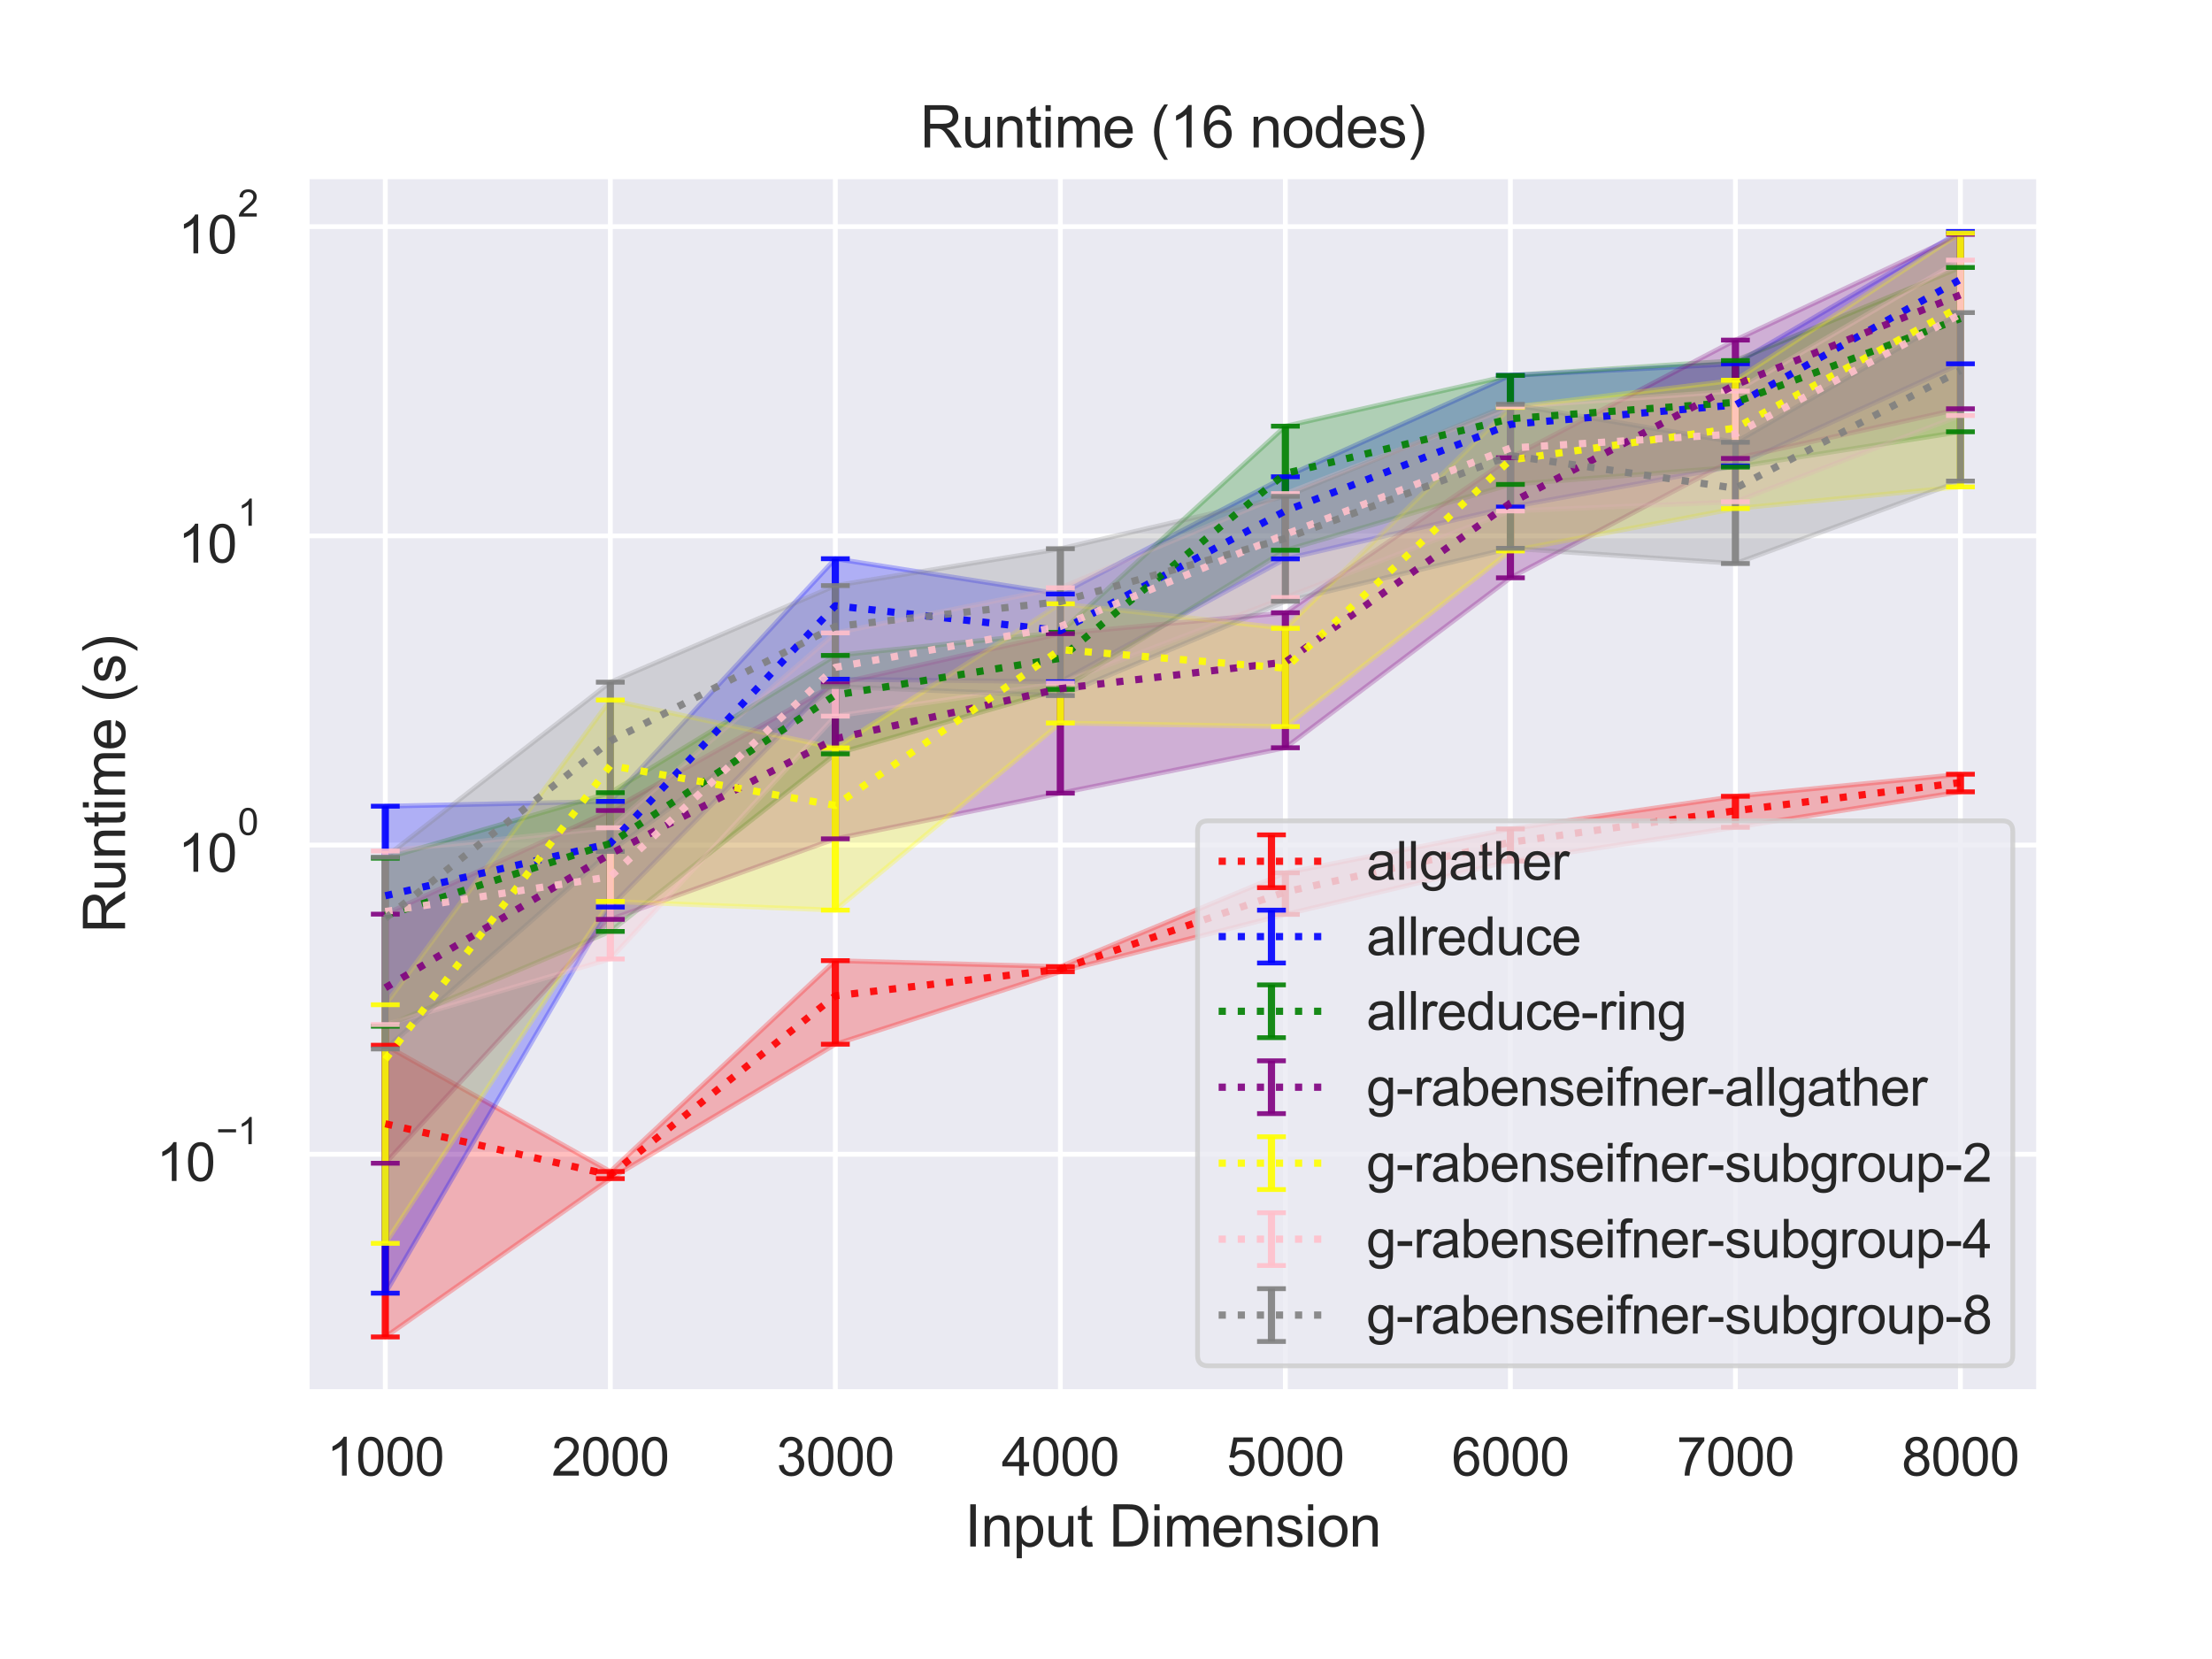 <?xml version="1.0" encoding="utf-8" standalone="no"?>
<!DOCTYPE svg PUBLIC "-//W3C//DTD SVG 1.1//EN"
  "http://www.w3.org/Graphics/SVG/1.1/DTD/svg11.dtd">
<svg height="345.6pt" version="1.1" viewBox="0 0 460.8 345.6" width="460.8pt" xmlns="http://www.w3.org/2000/svg" xmlns:xlink="http://www.w3.org/1999/xlink">
 <defs>
  <style type="text/css">*{stroke-linecap:butt;stroke-linejoin:round;}</style>
 </defs>
 <g id="figure_1">
  <g id="patch_1">
   <path d="M 0 345.6 
L 460.8 345.6 
L 460.8 0 
L 0 0 
z
" style="fill:#ffffff;"/>
  </g>
  <g id="axes_1">
   <g id="patch_2">
    <path d="M 63.86 290.02 
L 424.8 290.02 
L 424.8 36.706 
L 63.86 36.706 
z
" style="fill:#eaeaf2;"/>
   </g>
   <g id="matplotlib.axis_1">
    <g id="xtick_1">
     <g id="line2d_1">
      <path clip-path="url(#p7bdd8e55e0)" d="M 80.266 290.02 
L 80.266 36.706 
" style="fill:none;stroke:#ffffff;stroke-linecap:round;"/>
     </g>
     <g id="text_1">
      <!-- 1000 -->
      <g style="fill:#262626;" transform="translate(68.032 307.394)scale(0.11 -0.11)">
       <defs>
        <path d="M 2384 0 
L 1822 0 
L 1822 3584 
Q 1619 3391 1289 3197 
Q 959 3003 697 2906 
L 697 3450 
Q 1169 3672 1522 3987 
Q 1875 4303 2022 4600 
L 2384 4600 
L 2384 0 
z
" id="ArialMT-31" transform="scale(0.016)"/>
        <path d="M 266 2259 
Q 266 3072 433 3567 
Q 600 4063 929 4331 
Q 1259 4600 1759 4600 
Q 2128 4600 2406 4451 
Q 2684 4303 2865 4023 
Q 3047 3744 3150 3342 
Q 3253 2941 3253 2259 
Q 3253 1453 3087 958 
Q 2922 463 2592 192 
Q 2263 -78 1759 -78 
Q 1097 -78 719 397 
Q 266 969 266 2259 
z
M 844 2259 
Q 844 1131 1108 757 
Q 1372 384 1759 384 
Q 2147 384 2411 759 
Q 2675 1134 2675 2259 
Q 2675 3391 2411 3762 
Q 2147 4134 1753 4134 
Q 1366 4134 1134 3806 
Q 844 3388 844 2259 
z
" id="ArialMT-30" transform="scale(0.016)"/>
       </defs>
       <use xlink:href="#ArialMT-31"/>
       <use x="55.615" xlink:href="#ArialMT-30"/>
       <use x="111.23" xlink:href="#ArialMT-30"/>
       <use x="166.846" xlink:href="#ArialMT-30"/>
      </g>
     </g>
    </g>
    <g id="xtick_2">
     <g id="line2d_2">
      <path clip-path="url(#p7bdd8e55e0)" d="M 127.142 290.02 
L 127.142 36.706 
" style="fill:none;stroke:#ffffff;stroke-linecap:round;"/>
     </g>
     <g id="text_2">
      <!-- 2000 -->
      <g style="fill:#262626;" transform="translate(114.908 307.394)scale(0.11 -0.11)">
       <defs>
        <path d="M 3222 541 
L 3222 0 
L 194 0 
Q 188 203 259 391 
Q 375 700 629 1000 
Q 884 1300 1366 1694 
Q 2113 2306 2375 2664 
Q 2638 3022 2638 3341 
Q 2638 3675 2398 3904 
Q 2159 4134 1775 4134 
Q 1369 4134 1125 3890 
Q 881 3647 878 3216 
L 300 3275 
Q 359 3922 746 4261 
Q 1134 4600 1788 4600 
Q 2447 4600 2831 4234 
Q 3216 3869 3216 3328 
Q 3216 3053 3103 2787 
Q 2991 2522 2730 2228 
Q 2469 1934 1863 1422 
Q 1356 997 1212 845 
Q 1069 694 975 541 
L 3222 541 
z
" id="ArialMT-32" transform="scale(0.016)"/>
       </defs>
       <use xlink:href="#ArialMT-32"/>
       <use x="55.615" xlink:href="#ArialMT-30"/>
       <use x="111.23" xlink:href="#ArialMT-30"/>
       <use x="166.846" xlink:href="#ArialMT-30"/>
      </g>
     </g>
    </g>
    <g id="xtick_3">
     <g id="line2d_3">
      <path clip-path="url(#p7bdd8e55e0)" d="M 174.017 290.02 
L 174.017 36.706 
" style="fill:none;stroke:#ffffff;stroke-linecap:round;"/>
     </g>
     <g id="text_3">
      <!-- 3000 -->
      <g style="fill:#262626;" transform="translate(161.783 307.394)scale(0.11 -0.11)">
       <defs>
        <path d="M 269 1209 
L 831 1284 
Q 928 806 1161 595 
Q 1394 384 1728 384 
Q 2125 384 2398 659 
Q 2672 934 2672 1341 
Q 2672 1728 2419 1979 
Q 2166 2231 1775 2231 
Q 1616 2231 1378 2169 
L 1441 2663 
Q 1497 2656 1531 2656 
Q 1891 2656 2178 2843 
Q 2466 3031 2466 3422 
Q 2466 3731 2256 3934 
Q 2047 4138 1716 4138 
Q 1388 4138 1169 3931 
Q 950 3725 888 3313 
L 325 3413 
Q 428 3978 793 4289 
Q 1159 4600 1703 4600 
Q 2078 4600 2393 4439 
Q 2709 4278 2876 4000 
Q 3044 3722 3044 3409 
Q 3044 3113 2884 2869 
Q 2725 2625 2413 2481 
Q 2819 2388 3044 2092 
Q 3269 1797 3269 1353 
Q 3269 753 2831 336 
Q 2394 -81 1725 -81 
Q 1122 -81 723 278 
Q 325 638 269 1209 
z
" id="ArialMT-33" transform="scale(0.016)"/>
       </defs>
       <use xlink:href="#ArialMT-33"/>
       <use x="55.615" xlink:href="#ArialMT-30"/>
       <use x="111.23" xlink:href="#ArialMT-30"/>
       <use x="166.846" xlink:href="#ArialMT-30"/>
      </g>
     </g>
    </g>
    <g id="xtick_4">
     <g id="line2d_4">
      <path clip-path="url(#p7bdd8e55e0)" d="M 220.892 290.02 
L 220.892 36.706 
" style="fill:none;stroke:#ffffff;stroke-linecap:round;"/>
     </g>
     <g id="text_4">
      <!-- 4000 -->
      <g style="fill:#262626;" transform="translate(208.658 307.394)scale(0.11 -0.11)">
       <defs>
        <path d="M 2069 0 
L 2069 1097 
L 81 1097 
L 81 1613 
L 2172 4581 
L 2631 4581 
L 2631 1613 
L 3250 1613 
L 3250 1097 
L 2631 1097 
L 2631 0 
L 2069 0 
z
M 2069 1613 
L 2069 3678 
L 634 1613 
L 2069 1613 
z
" id="ArialMT-34" transform="scale(0.016)"/>
       </defs>
       <use xlink:href="#ArialMT-34"/>
       <use x="55.615" xlink:href="#ArialMT-30"/>
       <use x="111.23" xlink:href="#ArialMT-30"/>
       <use x="166.846" xlink:href="#ArialMT-30"/>
      </g>
     </g>
    </g>
    <g id="xtick_5">
     <g id="line2d_5">
      <path clip-path="url(#p7bdd8e55e0)" d="M 267.768 290.02 
L 267.768 36.706 
" style="fill:none;stroke:#ffffff;stroke-linecap:round;"/>
     </g>
     <g id="text_5">
      <!-- 5000 -->
      <g style="fill:#262626;" transform="translate(255.534 307.394)scale(0.11 -0.11)">
       <defs>
        <path d="M 266 1200 
L 856 1250 
Q 922 819 1161 601 
Q 1400 384 1738 384 
Q 2144 384 2425 690 
Q 2706 997 2706 1503 
Q 2706 1984 2436 2262 
Q 2166 2541 1728 2541 
Q 1456 2541 1237 2417 
Q 1019 2294 894 2097 
L 366 2166 
L 809 4519 
L 3088 4519 
L 3088 3981 
L 1259 3981 
L 1013 2750 
Q 1425 3038 1878 3038 
Q 2478 3038 2890 2622 
Q 3303 2206 3303 1553 
Q 3303 931 2941 478 
Q 2500 -78 1738 -78 
Q 1113 -78 717 272 
Q 322 622 266 1200 
z
" id="ArialMT-35" transform="scale(0.016)"/>
       </defs>
       <use xlink:href="#ArialMT-35"/>
       <use x="55.615" xlink:href="#ArialMT-30"/>
       <use x="111.23" xlink:href="#ArialMT-30"/>
       <use x="166.846" xlink:href="#ArialMT-30"/>
      </g>
     </g>
    </g>
    <g id="xtick_6">
     <g id="line2d_6">
      <path clip-path="url(#p7bdd8e55e0)" d="M 314.643 290.02 
L 314.643 36.706 
" style="fill:none;stroke:#ffffff;stroke-linecap:round;"/>
     </g>
     <g id="text_6">
      <!-- 6000 -->
      <g style="fill:#262626;" transform="translate(302.409 307.394)scale(0.11 -0.11)">
       <defs>
        <path d="M 3184 3459 
L 2625 3416 
Q 2550 3747 2413 3897 
Q 2184 4138 1850 4138 
Q 1581 4138 1378 3988 
Q 1113 3794 959 3422 
Q 806 3050 800 2363 
Q 1003 2672 1297 2822 
Q 1591 2972 1913 2972 
Q 2475 2972 2870 2558 
Q 3266 2144 3266 1488 
Q 3266 1056 3080 686 
Q 2894 316 2569 119 
Q 2244 -78 1831 -78 
Q 1128 -78 684 439 
Q 241 956 241 2144 
Q 241 3472 731 4075 
Q 1159 4600 1884 4600 
Q 2425 4600 2770 4297 
Q 3116 3994 3184 3459 
z
M 888 1484 
Q 888 1194 1011 928 
Q 1134 663 1356 523 
Q 1578 384 1822 384 
Q 2178 384 2434 671 
Q 2691 959 2691 1453 
Q 2691 1928 2437 2201 
Q 2184 2475 1800 2475 
Q 1419 2475 1153 2201 
Q 888 1928 888 1484 
z
" id="ArialMT-36" transform="scale(0.016)"/>
       </defs>
       <use xlink:href="#ArialMT-36"/>
       <use x="55.615" xlink:href="#ArialMT-30"/>
       <use x="111.23" xlink:href="#ArialMT-30"/>
       <use x="166.846" xlink:href="#ArialMT-30"/>
      </g>
     </g>
    </g>
    <g id="xtick_7">
     <g id="line2d_7">
      <path clip-path="url(#p7bdd8e55e0)" d="M 361.518 290.02 
L 361.518 36.706 
" style="fill:none;stroke:#ffffff;stroke-linecap:round;"/>
     </g>
     <g id="text_7">
      <!-- 7000 -->
      <g style="fill:#262626;" transform="translate(349.284 307.394)scale(0.11 -0.11)">
       <defs>
        <path d="M 303 3981 
L 303 4522 
L 3269 4522 
L 3269 4084 
Q 2831 3619 2401 2847 
Q 1972 2075 1738 1259 
Q 1569 684 1522 0 
L 944 0 
Q 953 541 1156 1306 
Q 1359 2072 1739 2783 
Q 2119 3494 2547 3981 
L 303 3981 
z
" id="ArialMT-37" transform="scale(0.016)"/>
       </defs>
       <use xlink:href="#ArialMT-37"/>
       <use x="55.615" xlink:href="#ArialMT-30"/>
       <use x="111.23" xlink:href="#ArialMT-30"/>
       <use x="166.846" xlink:href="#ArialMT-30"/>
      </g>
     </g>
    </g>
    <g id="xtick_8">
     <g id="line2d_8">
      <path clip-path="url(#p7bdd8e55e0)" d="M 408.394 290.02 
L 408.394 36.706 
" style="fill:none;stroke:#ffffff;stroke-linecap:round;"/>
     </g>
     <g id="text_8">
      <!-- 8000 -->
      <g style="fill:#262626;" transform="translate(396.16 307.394)scale(0.11 -0.11)">
       <defs>
        <path d="M 1131 2484 
Q 781 2613 612 2850 
Q 444 3088 444 3419 
Q 444 3919 803 4259 
Q 1163 4600 1759 4600 
Q 2359 4600 2725 4251 
Q 3091 3903 3091 3403 
Q 3091 3084 2923 2848 
Q 2756 2613 2416 2484 
Q 2838 2347 3058 2040 
Q 3278 1734 3278 1309 
Q 3278 722 2862 322 
Q 2447 -78 1769 -78 
Q 1091 -78 675 323 
Q 259 725 259 1325 
Q 259 1772 486 2073 
Q 713 2375 1131 2484 
z
M 1019 3438 
Q 1019 3113 1228 2906 
Q 1438 2700 1772 2700 
Q 2097 2700 2305 2904 
Q 2513 3109 2513 3406 
Q 2513 3716 2298 3927 
Q 2084 4138 1766 4138 
Q 1444 4138 1231 3931 
Q 1019 3725 1019 3438 
z
M 838 1322 
Q 838 1081 952 856 
Q 1066 631 1291 507 
Q 1516 384 1775 384 
Q 2178 384 2440 643 
Q 2703 903 2703 1303 
Q 2703 1709 2433 1975 
Q 2163 2241 1756 2241 
Q 1359 2241 1098 1978 
Q 838 1716 838 1322 
z
" id="ArialMT-38" transform="scale(0.016)"/>
       </defs>
       <use xlink:href="#ArialMT-38"/>
       <use x="55.615" xlink:href="#ArialMT-30"/>
       <use x="111.23" xlink:href="#ArialMT-30"/>
       <use x="166.846" xlink:href="#ArialMT-30"/>
      </g>
     </g>
    </g>
    <g id="text_9">
     <!-- Input Dimension -->
     <g style="fill:#262626;" transform="translate(200.976 322.169)scale(0.12 -0.12)">
      <defs>
       <path d="M 597 0 
L 597 4581 
L 1203 4581 
L 1203 0 
L 597 0 
z
" id="ArialMT-49" transform="scale(0.016)"/>
       <path d="M 422 0 
L 422 3319 
L 928 3319 
L 928 2847 
Q 1294 3394 1984 3394 
Q 2284 3394 2536 3286 
Q 2788 3178 2913 3003 
Q 3038 2828 3088 2588 
Q 3119 2431 3119 2041 
L 3119 0 
L 2556 0 
L 2556 2019 
Q 2556 2363 2490 2533 
Q 2425 2703 2258 2804 
Q 2091 2906 1866 2906 
Q 1506 2906 1245 2678 
Q 984 2450 984 1813 
L 984 0 
L 422 0 
z
" id="ArialMT-6e" transform="scale(0.016)"/>
       <path d="M 422 -1272 
L 422 3319 
L 934 3319 
L 934 2888 
Q 1116 3141 1344 3267 
Q 1572 3394 1897 3394 
Q 2322 3394 2647 3175 
Q 2972 2956 3137 2557 
Q 3303 2159 3303 1684 
Q 3303 1175 3120 767 
Q 2938 359 2589 142 
Q 2241 -75 1856 -75 
Q 1575 -75 1351 44 
Q 1128 163 984 344 
L 984 -1272 
L 422 -1272 
z
M 931 1641 
Q 931 1000 1190 694 
Q 1450 388 1819 388 
Q 2194 388 2461 705 
Q 2728 1022 2728 1688 
Q 2728 2322 2467 2637 
Q 2206 2953 1844 2953 
Q 1484 2953 1207 2617 
Q 931 2281 931 1641 
z
" id="ArialMT-70" transform="scale(0.016)"/>
       <path d="M 2597 0 
L 2597 488 
Q 2209 -75 1544 -75 
Q 1250 -75 995 37 
Q 741 150 617 320 
Q 494 491 444 738 
Q 409 903 409 1263 
L 409 3319 
L 972 3319 
L 972 1478 
Q 972 1038 1006 884 
Q 1059 663 1231 536 
Q 1403 409 1656 409 
Q 1909 409 2131 539 
Q 2353 669 2445 892 
Q 2538 1116 2538 1541 
L 2538 3319 
L 3100 3319 
L 3100 0 
L 2597 0 
z
" id="ArialMT-75" transform="scale(0.016)"/>
       <path d="M 1650 503 
L 1731 6 
Q 1494 -44 1306 -44 
Q 1000 -44 831 53 
Q 663 150 594 308 
Q 525 466 525 972 
L 525 2881 
L 113 2881 
L 113 3319 
L 525 3319 
L 525 4141 
L 1084 4478 
L 1084 3319 
L 1650 3319 
L 1650 2881 
L 1084 2881 
L 1084 941 
Q 1084 700 1114 631 
Q 1144 563 1211 522 
Q 1278 481 1403 481 
Q 1497 481 1650 503 
z
" id="ArialMT-74" transform="scale(0.016)"/>
       <path id="ArialMT-20" transform="scale(0.016)"/>
       <path d="M 494 0 
L 494 4581 
L 2072 4581 
Q 2606 4581 2888 4516 
Q 3281 4425 3559 4188 
Q 3922 3881 4101 3404 
Q 4281 2928 4281 2316 
Q 4281 1794 4159 1391 
Q 4038 988 3847 723 
Q 3656 459 3429 307 
Q 3203 156 2883 78 
Q 2563 0 2147 0 
L 494 0 
z
M 1100 541 
L 2078 541 
Q 2531 541 2789 625 
Q 3047 709 3200 863 
Q 3416 1078 3536 1442 
Q 3656 1806 3656 2325 
Q 3656 3044 3420 3430 
Q 3184 3816 2847 3947 
Q 2603 4041 2063 4041 
L 1100 4041 
L 1100 541 
z
" id="ArialMT-44" transform="scale(0.016)"/>
       <path d="M 425 3934 
L 425 4581 
L 988 4581 
L 988 3934 
L 425 3934 
z
M 425 0 
L 425 3319 
L 988 3319 
L 988 0 
L 425 0 
z
" id="ArialMT-69" transform="scale(0.016)"/>
       <path d="M 422 0 
L 422 3319 
L 925 3319 
L 925 2853 
Q 1081 3097 1340 3245 
Q 1600 3394 1931 3394 
Q 2300 3394 2536 3241 
Q 2772 3088 2869 2813 
Q 3263 3394 3894 3394 
Q 4388 3394 4653 3120 
Q 4919 2847 4919 2278 
L 4919 0 
L 4359 0 
L 4359 2091 
Q 4359 2428 4304 2576 
Q 4250 2725 4106 2815 
Q 3963 2906 3769 2906 
Q 3419 2906 3187 2673 
Q 2956 2441 2956 1928 
L 2956 0 
L 2394 0 
L 2394 2156 
Q 2394 2531 2256 2718 
Q 2119 2906 1806 2906 
Q 1569 2906 1367 2781 
Q 1166 2656 1075 2415 
Q 984 2175 984 1722 
L 984 0 
L 422 0 
z
" id="ArialMT-6d" transform="scale(0.016)"/>
       <path d="M 2694 1069 
L 3275 997 
Q 3138 488 2766 206 
Q 2394 -75 1816 -75 
Q 1088 -75 661 373 
Q 234 822 234 1631 
Q 234 2469 665 2931 
Q 1097 3394 1784 3394 
Q 2450 3394 2872 2941 
Q 3294 2488 3294 1666 
Q 3294 1616 3291 1516 
L 816 1516 
Q 847 969 1125 678 
Q 1403 388 1819 388 
Q 2128 388 2347 550 
Q 2566 713 2694 1069 
z
M 847 1978 
L 2700 1978 
Q 2663 2397 2488 2606 
Q 2219 2931 1791 2931 
Q 1403 2931 1139 2672 
Q 875 2413 847 1978 
z
" id="ArialMT-65" transform="scale(0.016)"/>
       <path d="M 197 991 
L 753 1078 
Q 800 744 1014 566 
Q 1228 388 1613 388 
Q 2000 388 2187 545 
Q 2375 703 2375 916 
Q 2375 1106 2209 1216 
Q 2094 1291 1634 1406 
Q 1016 1563 777 1677 
Q 538 1791 414 1992 
Q 291 2194 291 2438 
Q 291 2659 392 2848 
Q 494 3038 669 3163 
Q 800 3259 1026 3326 
Q 1253 3394 1513 3394 
Q 1903 3394 2198 3281 
Q 2494 3169 2634 2976 
Q 2775 2784 2828 2463 
L 2278 2388 
Q 2241 2644 2061 2787 
Q 1881 2931 1553 2931 
Q 1166 2931 1000 2803 
Q 834 2675 834 2503 
Q 834 2394 903 2306 
Q 972 2216 1119 2156 
Q 1203 2125 1616 2013 
Q 2213 1853 2448 1751 
Q 2684 1650 2818 1456 
Q 2953 1263 2953 975 
Q 2953 694 2789 445 
Q 2625 197 2315 61 
Q 2006 -75 1616 -75 
Q 969 -75 630 194 
Q 291 463 197 991 
z
" id="ArialMT-73" transform="scale(0.016)"/>
       <path d="M 213 1659 
Q 213 2581 725 3025 
Q 1153 3394 1769 3394 
Q 2453 3394 2887 2945 
Q 3322 2497 3322 1706 
Q 3322 1066 3130 698 
Q 2938 331 2570 128 
Q 2203 -75 1769 -75 
Q 1072 -75 642 372 
Q 213 819 213 1659 
z
M 791 1659 
Q 791 1022 1069 705 
Q 1347 388 1769 388 
Q 2188 388 2466 706 
Q 2744 1025 2744 1678 
Q 2744 2294 2464 2611 
Q 2184 2928 1769 2928 
Q 1347 2928 1069 2612 
Q 791 2297 791 1659 
z
" id="ArialMT-6f" transform="scale(0.016)"/>
      </defs>
      <use xlink:href="#ArialMT-49"/>
      <use x="27.783" xlink:href="#ArialMT-6e"/>
      <use x="83.398" xlink:href="#ArialMT-70"/>
      <use x="139.014" xlink:href="#ArialMT-75"/>
      <use x="194.629" xlink:href="#ArialMT-74"/>
      <use x="222.412" xlink:href="#ArialMT-20"/>
      <use x="250.195" xlink:href="#ArialMT-44"/>
      <use x="322.412" xlink:href="#ArialMT-69"/>
      <use x="344.629" xlink:href="#ArialMT-6d"/>
      <use x="427.93" xlink:href="#ArialMT-65"/>
      <use x="483.545" xlink:href="#ArialMT-6e"/>
      <use x="539.16" xlink:href="#ArialMT-73"/>
      <use x="589.16" xlink:href="#ArialMT-69"/>
      <use x="611.377" xlink:href="#ArialMT-6f"/>
      <use x="666.992" xlink:href="#ArialMT-6e"/>
     </g>
    </g>
   </g>
   <g id="matplotlib.axis_2">
    <g id="ytick_1">
     <g id="line2d_9">
      <path clip-path="url(#p7bdd8e55e0)" d="M 63.86 240.451 
L 424.8 240.451 
" style="fill:none;stroke:#ffffff;stroke-linecap:round;"/>
     </g>
     <g id="text_10">
      <!-- $\mathdefault{10^{-1}}$ -->
      <g style="fill:#262626;" transform="translate(32.58 246.123)scale(0.11 -0.11)">
       <defs>
        <path d="M 3381 1997 
L 356 1997 
L 356 2522 
L 3381 2522 
L 3381 1997 
z
" id="ArialMT-2212" transform="scale(0.016)"/>
       </defs>
       <use transform="translate(0 0.994)" xlink:href="#ArialMT-31"/>
       <use transform="translate(55.615 0.994)" xlink:href="#ArialMT-30"/>
       <use transform="translate(112.973 70.688)scale(0.7)" xlink:href="#ArialMT-2212"/>
       <use transform="translate(153.852 70.688)scale(0.7)" xlink:href="#ArialMT-31"/>
      </g>
     </g>
    </g>
    <g id="ytick_2">
     <g id="line2d_10">
      <path clip-path="url(#p7bdd8e55e0)" d="M 63.86 176.039 
L 424.8 176.039 
" style="fill:none;stroke:#ffffff;stroke-linecap:round;"/>
     </g>
     <g id="text_11">
      <!-- $\mathdefault{10^{0}}$ -->
      <g style="fill:#262626;" transform="translate(37.09 181.711)scale(0.11 -0.11)">
       <use transform="translate(0 0.994)" xlink:href="#ArialMT-31"/>
       <use transform="translate(55.615 0.994)" xlink:href="#ArialMT-30"/>
       <use transform="translate(112.973 70.688)scale(0.7)" xlink:href="#ArialMT-30"/>
      </g>
     </g>
    </g>
    <g id="ytick_3">
     <g id="line2d_11">
      <path clip-path="url(#p7bdd8e55e0)" d="M 63.86 111.628 
L 424.8 111.628 
" style="fill:none;stroke:#ffffff;stroke-linecap:round;"/>
     </g>
     <g id="text_12">
      <!-- $\mathdefault{10^{1}}$ -->
      <g style="fill:#262626;" transform="translate(37.09 117.3)scale(0.11 -0.11)">
       <use transform="translate(0 0.994)" xlink:href="#ArialMT-31"/>
       <use transform="translate(55.615 0.994)" xlink:href="#ArialMT-30"/>
       <use transform="translate(112.973 70.688)scale(0.7)" xlink:href="#ArialMT-31"/>
      </g>
     </g>
    </g>
    <g id="ytick_4">
     <g id="line2d_12">
      <path clip-path="url(#p7bdd8e55e0)" d="M 63.86 47.216 
L 424.8 47.216 
" style="fill:none;stroke:#ffffff;stroke-linecap:round;"/>
     </g>
     <g id="text_13">
      <!-- $\mathdefault{10^{2}}$ -->
      <g style="fill:#262626;" transform="translate(37.09 52.888)scale(0.11 -0.11)">
       <use transform="translate(0 0.994)" xlink:href="#ArialMT-31"/>
       <use transform="translate(55.615 0.994)" xlink:href="#ArialMT-30"/>
       <use transform="translate(112.973 70.688)scale(0.7)" xlink:href="#ArialMT-32"/>
      </g>
     </g>
    </g>
    <g id="ytick_5"/>
    <g id="ytick_6"/>
    <g id="ytick_7"/>
    <g id="ytick_8"/>
    <g id="ytick_9"/>
    <g id="ytick_10"/>
    <g id="ytick_11"/>
    <g id="ytick_12"/>
    <g id="ytick_13"/>
    <g id="ytick_14"/>
    <g id="ytick_15"/>
    <g id="ytick_16"/>
    <g id="ytick_17"/>
    <g id="ytick_18"/>
    <g id="ytick_19"/>
    <g id="ytick_20"/>
    <g id="ytick_21"/>
    <g id="ytick_22"/>
    <g id="ytick_23"/>
    <g id="ytick_24"/>
    <g id="ytick_25"/>
    <g id="ytick_26"/>
    <g id="ytick_27"/>
    <g id="ytick_28"/>
    <g id="ytick_29"/>
    <g id="ytick_30"/>
    <g id="ytick_31"/>
    <g id="ytick_32"/>
    <g id="ytick_33"/>
    <g id="ytick_34"/>
    <g id="ytick_35"/>
    <g id="ytick_36"/>
    <g id="text_14">
     <!-- Runtime (s) -->
     <g style="fill:#262626;" transform="translate(26.054 194.366)rotate(-90)scale(0.12 -0.12)">
      <defs>
       <path d="M 503 0 
L 503 4581 
L 2534 4581 
Q 3147 4581 3465 4457 
Q 3784 4334 3975 4021 
Q 4166 3709 4166 3331 
Q 4166 2844 3850 2509 
Q 3534 2175 2875 2084 
Q 3116 1969 3241 1856 
Q 3506 1613 3744 1247 
L 4541 0 
L 3778 0 
L 3172 953 
Q 2906 1366 2734 1584 
Q 2563 1803 2427 1890 
Q 2291 1978 2150 2013 
Q 2047 2034 1813 2034 
L 1109 2034 
L 1109 0 
L 503 0 
z
M 1109 2559 
L 2413 2559 
Q 2828 2559 3062 2645 
Q 3297 2731 3419 2920 
Q 3541 3109 3541 3331 
Q 3541 3656 3305 3865 
Q 3069 4075 2559 4075 
L 1109 4075 
L 1109 2559 
z
" id="ArialMT-52" transform="scale(0.016)"/>
       <path d="M 1497 -1347 
Q 1031 -759 709 28 
Q 388 816 388 1659 
Q 388 2403 628 3084 
Q 909 3875 1497 4659 
L 1900 4659 
Q 1522 4009 1400 3731 
Q 1209 3300 1100 2831 
Q 966 2247 966 1656 
Q 966 153 1900 -1347 
L 1497 -1347 
z
" id="ArialMT-28" transform="scale(0.016)"/>
       <path d="M 791 -1347 
L 388 -1347 
Q 1322 153 1322 1656 
Q 1322 2244 1188 2822 
Q 1081 3291 891 3722 
Q 769 4003 388 4659 
L 791 4659 
Q 1378 3875 1659 3084 
Q 1900 2403 1900 1659 
Q 1900 816 1576 28 
Q 1253 -759 791 -1347 
z
" id="ArialMT-29" transform="scale(0.016)"/>
      </defs>
      <use xlink:href="#ArialMT-52"/>
      <use x="72.217" xlink:href="#ArialMT-75"/>
      <use x="127.832" xlink:href="#ArialMT-6e"/>
      <use x="183.447" xlink:href="#ArialMT-74"/>
      <use x="211.23" xlink:href="#ArialMT-69"/>
      <use x="233.447" xlink:href="#ArialMT-6d"/>
      <use x="316.748" xlink:href="#ArialMT-65"/>
      <use x="372.363" xlink:href="#ArialMT-20"/>
      <use x="400.146" xlink:href="#ArialMT-28"/>
      <use x="433.447" xlink:href="#ArialMT-73"/>
      <use x="483.447" xlink:href="#ArialMT-29"/>
     </g>
    </g>
   </g>
   <g id="PolyCollection_1">
    <defs>
     <path d="M 80.266 -127.865 
L 80.266 -67.094 
L 127.142 -100.064 
L 174.017 -128.069 
L 220.892 -143.181 
L 267.768 -155.12 
L 314.643 -166.211 
L 361.518 -173.255 
L 408.394 -180.647 
L 408.394 -184.316 
L 408.394 -184.316 
L 361.518 -179.718 
L 314.643 -172.927 
L 267.768 -163.769 
L 220.892 -144.228 
L 174.017 -145.483 
L 127.142 -101.549 
L 80.266 -127.865 
z
" id="m90d93e7d70" style="stroke:#ff0000;stroke-opacity:0.25;"/>
    </defs>
    <g clip-path="url(#p7bdd8e55e0)">
     <use style="fill:#ff0000;fill-opacity:0.25;stroke:#ff0000;stroke-opacity:0.25;" x="0" xlink:href="#m90d93e7d70" y="345.6"/>
    </g>
   </g>
   <g id="PolyCollection_2">
    <defs>
     <path d="M 80.266 -177.653 
L 80.266 -76.212 
L 127.142 -156.641 
L 174.017 -204.111 
L 220.892 -203.578 
L 267.768 -229.177 
L 314.643 -239.979 
L 361.518 -248.542 
L 408.394 -269.818 
L 408.394 -297.38 
L 408.394 -297.38 
L 361.518 -269.828 
L 314.643 -267.391 
L 267.768 -246.283 
L 220.892 -221.854 
L 174.017 -229.208 
L 127.142 -178.656 
L 80.266 -177.653 
z
" id="me20f3bea8c" style="stroke:#0000ff;stroke-opacity:0.25;"/>
    </defs>
    <g clip-path="url(#p7bdd8e55e0)">
     <use style="fill:#0000ff;fill-opacity:0.25;stroke:#0000ff;stroke-opacity:0.25;" x="0" xlink:href="#me20f3bea8c" y="345.6"/>
    </g>
   </g>
   <g id="PolyCollection_3">
    <defs>
     <path d="M 80.266 -166.816 
L 80.266 -131.823 
L 127.142 -151.568 
L 174.017 -188.554 
L 220.892 -201.992 
L 267.768 -230.978 
L 314.643 -244.686 
L 361.518 -248.3 
L 408.394 -255.651 
L 408.394 -289.881 
L 408.394 -289.881 
L 361.518 -270.483 
L 314.643 -267.396 
L 267.768 -256.821 
L 220.892 -213.877 
L 174.017 -209.057 
L 127.142 -180.467 
L 80.266 -166.816 
z
" id="m12693b4ae5" style="stroke:#008000;stroke-opacity:0.25;"/>
    </defs>
    <g clip-path="url(#p7bdd8e55e0)">
     <use style="fill:#008000;fill-opacity:0.25;stroke:#008000;stroke-opacity:0.25;" x="0" xlink:href="#m12693b4ae5" y="345.6"/>
    </g>
   </g>
   <g id="PolyCollection_4">
    <defs>
     <path d="M 80.266 -155.163 
L 80.266 -103.275 
L 127.142 -154.081 
L 174.017 -170.862 
L 220.892 -180.369 
L 267.768 -189.825 
L 314.643 -225.232 
L 361.518 -250.097 
L 408.394 -260.443 
L 408.394 -296.79 
L 408.394 -296.79 
L 361.518 -274.752 
L 314.643 -250.236 
L 267.768 -217.956 
L 220.892 -213.6 
L 174.017 -203.129 
L 127.142 -176.76 
L 80.266 -155.163 
z
" id="m1590e0cf35" style="stroke:#800080;stroke-opacity:0.25;"/>
    </defs>
    <g clip-path="url(#p7bdd8e55e0)">
     <use style="fill:#800080;fill-opacity:0.25;stroke:#800080;stroke-opacity:0.25;" x="0" xlink:href="#m1590e0cf35" y="345.6"/>
    </g>
   </g>
   <g id="PolyCollection_5">
    <defs>
     <path d="M 80.266 -136.289 
L 80.266 -86.587 
L 127.142 -157.816 
L 174.017 -156.005 
L 220.892 -194.986 
L 267.768 -194.243 
L 314.643 -230.825 
L 361.518 -239.661 
L 408.394 -244.169 
L 408.394 -297.049 
L 408.394 -297.049 
L 361.518 -266.39 
L 314.643 -260.731 
L 267.768 -214.709 
L 220.892 -219.825 
L 174.017 -189.786 
L 127.142 -199.774 
L 80.266 -136.289 
z
" id="m2788f7cbe5" style="stroke:#ffff00;stroke-opacity:0.25;"/>
    </defs>
    <g clip-path="url(#p7bdd8e55e0)">
     <use style="fill:#ffff00;fill-opacity:0.25;stroke:#ffff00;stroke-opacity:0.25;" x="0" xlink:href="#m2788f7cbe5" y="345.6"/>
    </g>
   </g>
   <g id="PolyCollection_6">
    <defs>
     <path d="M 80.266 -168.315 
L 80.266 -132.164 
L 127.142 -145.831 
L 174.017 -196.416 
L 220.892 -203.301 
L 267.768 -221.122 
L 314.643 -239.157 
L 361.518 -241.069 
L 408.394 -259.038 
L 408.394 -291.412 
L 408.394 -291.412 
L 361.518 -264.138 
L 314.643 -260.849 
L 267.768 -242.773 
L 220.892 -223.153 
L 174.017 -213.758 
L 127.142 -173.162 
L 80.266 -168.315 
z
" id="m5a8a6b55e8" style="stroke:#ffc0cb;stroke-opacity:0.25;"/>
    </defs>
    <g clip-path="url(#p7bdd8e55e0)">
     <use style="fill:#ffc0cb;fill-opacity:0.25;stroke:#ffc0cb;stroke-opacity:0.25;" x="0" xlink:href="#m5a8a6b55e8" y="345.6"/>
    </g>
   </g>
   <g id="PolyCollection_7">
    <defs>
     <path d="M 80.266 -167.04 
L 80.266 -127.075 
L 127.142 -168.214 
L 174.017 -202.573 
L 220.892 -200.694 
L 267.768 -220.339 
L 314.643 -231.375 
L 361.518 -228.206 
L 408.394 -245.386 
L 408.394 -280.483 
L 408.394 -280.483 
L 361.518 -253.472 
L 314.643 -261.368 
L 267.768 -242.2 
L 220.892 -231.294 
L 174.017 -223.612 
L 127.142 -203.491 
L 80.266 -167.04 
z
" id="m6485e9d7e0" style="stroke:#808080;stroke-opacity:0.25;"/>
    </defs>
    <g clip-path="url(#p7bdd8e55e0)">
     <use style="fill:#808080;fill-opacity:0.25;stroke:#808080;stroke-opacity:0.25;" x="0" xlink:href="#m6485e9d7e0" y="345.6"/>
    </g>
   </g>
   <g id="LineCollection_1">
    <path clip-path="url(#p7bdd8e55e0)" d="M 80.266 278.506 
L 80.266 217.735 
" style="fill:none;stroke:#ff0000;stroke-opacity:0.9;stroke-width:1.5;"/>
    <path clip-path="url(#p7bdd8e55e0)" d="M 127.142 245.536 
L 127.142 244.051 
" style="fill:none;stroke:#ff0000;stroke-opacity:0.9;stroke-width:1.5;"/>
    <path clip-path="url(#p7bdd8e55e0)" d="M 174.017 217.531 
L 174.017 200.117 
" style="fill:none;stroke:#ff0000;stroke-opacity:0.9;stroke-width:1.5;"/>
    <path clip-path="url(#p7bdd8e55e0)" d="M 220.892 202.419 
L 220.892 201.372 
" style="fill:none;stroke:#ff0000;stroke-opacity:0.9;stroke-width:1.5;"/>
    <path clip-path="url(#p7bdd8e55e0)" d="M 267.768 190.48 
L 267.768 181.831 
" style="fill:none;stroke:#ff0000;stroke-opacity:0.9;stroke-width:1.5;"/>
    <path clip-path="url(#p7bdd8e55e0)" d="M 314.643 179.389 
L 314.643 172.673 
" style="fill:none;stroke:#ff0000;stroke-opacity:0.9;stroke-width:1.5;"/>
    <path clip-path="url(#p7bdd8e55e0)" d="M 361.518 172.345 
L 361.518 165.882 
" style="fill:none;stroke:#ff0000;stroke-opacity:0.9;stroke-width:1.5;"/>
    <path clip-path="url(#p7bdd8e55e0)" d="M 408.394 164.953 
L 408.394 161.284 
" style="fill:none;stroke:#ff0000;stroke-opacity:0.9;stroke-width:1.5;"/>
   </g>
   <g id="LineCollection_2">
    <path clip-path="url(#p7bdd8e55e0)" d="M 80.266 269.388 
L 80.266 167.947 
" style="fill:none;stroke:#0000ff;stroke-opacity:0.9;stroke-width:1.5;"/>
    <path clip-path="url(#p7bdd8e55e0)" d="M 127.142 188.959 
L 127.142 166.944 
" style="fill:none;stroke:#0000ff;stroke-opacity:0.9;stroke-width:1.5;"/>
    <path clip-path="url(#p7bdd8e55e0)" d="M 174.017 141.489 
L 174.017 116.392 
" style="fill:none;stroke:#0000ff;stroke-opacity:0.9;stroke-width:1.5;"/>
    <path clip-path="url(#p7bdd8e55e0)" d="M 220.892 142.022 
L 220.892 123.746 
" style="fill:none;stroke:#0000ff;stroke-opacity:0.9;stroke-width:1.5;"/>
    <path clip-path="url(#p7bdd8e55e0)" d="M 267.768 116.423 
L 267.768 99.317 
" style="fill:none;stroke:#0000ff;stroke-opacity:0.9;stroke-width:1.5;"/>
    <path clip-path="url(#p7bdd8e55e0)" d="M 314.643 105.621 
L 314.643 78.209 
" style="fill:none;stroke:#0000ff;stroke-opacity:0.9;stroke-width:1.5;"/>
    <path clip-path="url(#p7bdd8e55e0)" d="M 361.518 97.058 
L 361.518 75.772 
" style="fill:none;stroke:#0000ff;stroke-opacity:0.9;stroke-width:1.5;"/>
    <path clip-path="url(#p7bdd8e55e0)" d="M 408.394 75.782 
L 408.394 48.22 
" style="fill:none;stroke:#0000ff;stroke-opacity:0.9;stroke-width:1.5;"/>
   </g>
   <g id="LineCollection_3">
    <path clip-path="url(#p7bdd8e55e0)" d="M 80.266 213.777 
L 80.266 178.784 
" style="fill:none;stroke:#008000;stroke-opacity:0.9;stroke-width:1.5;"/>
    <path clip-path="url(#p7bdd8e55e0)" d="M 127.142 194.032 
L 127.142 165.133 
" style="fill:none;stroke:#008000;stroke-opacity:0.9;stroke-width:1.5;"/>
    <path clip-path="url(#p7bdd8e55e0)" d="M 174.017 157.046 
L 174.017 136.543 
" style="fill:none;stroke:#008000;stroke-opacity:0.9;stroke-width:1.5;"/>
    <path clip-path="url(#p7bdd8e55e0)" d="M 220.892 143.608 
L 220.892 131.723 
" style="fill:none;stroke:#008000;stroke-opacity:0.9;stroke-width:1.5;"/>
    <path clip-path="url(#p7bdd8e55e0)" d="M 267.768 114.622 
L 267.768 88.779 
" style="fill:none;stroke:#008000;stroke-opacity:0.9;stroke-width:1.5;"/>
    <path clip-path="url(#p7bdd8e55e0)" d="M 314.643 100.914 
L 314.643 78.204 
" style="fill:none;stroke:#008000;stroke-opacity:0.9;stroke-width:1.5;"/>
    <path clip-path="url(#p7bdd8e55e0)" d="M 361.518 97.3 
L 361.518 75.117 
" style="fill:none;stroke:#008000;stroke-opacity:0.9;stroke-width:1.5;"/>
    <path clip-path="url(#p7bdd8e55e0)" d="M 408.394 89.949 
L 408.394 55.719 
" style="fill:none;stroke:#008000;stroke-opacity:0.9;stroke-width:1.5;"/>
   </g>
   <g id="LineCollection_4">
    <path clip-path="url(#p7bdd8e55e0)" d="M 80.266 242.325 
L 80.266 190.437 
" style="fill:none;stroke:#800080;stroke-opacity:0.9;stroke-width:1.5;"/>
    <path clip-path="url(#p7bdd8e55e0)" d="M 127.142 191.519 
L 127.142 168.84 
" style="fill:none;stroke:#800080;stroke-opacity:0.9;stroke-width:1.5;"/>
    <path clip-path="url(#p7bdd8e55e0)" d="M 174.017 174.738 
L 174.017 142.471 
" style="fill:none;stroke:#800080;stroke-opacity:0.9;stroke-width:1.5;"/>
    <path clip-path="url(#p7bdd8e55e0)" d="M 220.892 165.231 
L 220.892 132 
" style="fill:none;stroke:#800080;stroke-opacity:0.9;stroke-width:1.5;"/>
    <path clip-path="url(#p7bdd8e55e0)" d="M 267.768 155.775 
L 267.768 127.644 
" style="fill:none;stroke:#800080;stroke-opacity:0.9;stroke-width:1.5;"/>
    <path clip-path="url(#p7bdd8e55e0)" d="M 314.643 120.368 
L 314.643 95.364 
" style="fill:none;stroke:#800080;stroke-opacity:0.9;stroke-width:1.5;"/>
    <path clip-path="url(#p7bdd8e55e0)" d="M 361.518 95.503 
L 361.518 70.848 
" style="fill:none;stroke:#800080;stroke-opacity:0.9;stroke-width:1.5;"/>
    <path clip-path="url(#p7bdd8e55e0)" d="M 408.394 85.157 
L 408.394 48.81 
" style="fill:none;stroke:#800080;stroke-opacity:0.9;stroke-width:1.5;"/>
   </g>
   <g id="LineCollection_5">
    <path clip-path="url(#p7bdd8e55e0)" d="M 80.266 259.013 
L 80.266 209.311 
" style="fill:none;stroke:#ffff00;stroke-opacity:0.9;stroke-width:1.5;"/>
    <path clip-path="url(#p7bdd8e55e0)" d="M 127.142 187.784 
L 127.142 145.826 
" style="fill:none;stroke:#ffff00;stroke-opacity:0.9;stroke-width:1.5;"/>
    <path clip-path="url(#p7bdd8e55e0)" d="M 174.017 189.595 
L 174.017 155.814 
" style="fill:none;stroke:#ffff00;stroke-opacity:0.9;stroke-width:1.5;"/>
    <path clip-path="url(#p7bdd8e55e0)" d="M 220.892 150.614 
L 220.892 125.775 
" style="fill:none;stroke:#ffff00;stroke-opacity:0.9;stroke-width:1.5;"/>
    <path clip-path="url(#p7bdd8e55e0)" d="M 267.768 151.357 
L 267.768 130.891 
" style="fill:none;stroke:#ffff00;stroke-opacity:0.9;stroke-width:1.5;"/>
    <path clip-path="url(#p7bdd8e55e0)" d="M 314.643 114.775 
L 314.643 84.869 
" style="fill:none;stroke:#ffff00;stroke-opacity:0.9;stroke-width:1.5;"/>
    <path clip-path="url(#p7bdd8e55e0)" d="M 361.518 105.939 
L 361.518 79.21 
" style="fill:none;stroke:#ffff00;stroke-opacity:0.9;stroke-width:1.5;"/>
    <path clip-path="url(#p7bdd8e55e0)" d="M 408.394 101.431 
L 408.394 48.551 
" style="fill:none;stroke:#ffff00;stroke-opacity:0.9;stroke-width:1.5;"/>
   </g>
   <g id="LineCollection_6">
    <path clip-path="url(#p7bdd8e55e0)" d="M 80.266 213.436 
L 80.266 177.285 
" style="fill:none;stroke:#ffc0cb;stroke-opacity:0.9;stroke-width:1.5;"/>
    <path clip-path="url(#p7bdd8e55e0)" d="M 127.142 199.769 
L 127.142 172.438 
" style="fill:none;stroke:#ffc0cb;stroke-opacity:0.9;stroke-width:1.5;"/>
    <path clip-path="url(#p7bdd8e55e0)" d="M 174.017 149.184 
L 174.017 131.842 
" style="fill:none;stroke:#ffc0cb;stroke-opacity:0.9;stroke-width:1.5;"/>
    <path clip-path="url(#p7bdd8e55e0)" d="M 220.892 142.299 
L 220.892 122.447 
" style="fill:none;stroke:#ffc0cb;stroke-opacity:0.9;stroke-width:1.5;"/>
    <path clip-path="url(#p7bdd8e55e0)" d="M 267.768 124.478 
L 267.768 102.827 
" style="fill:none;stroke:#ffc0cb;stroke-opacity:0.9;stroke-width:1.5;"/>
    <path clip-path="url(#p7bdd8e55e0)" d="M 314.643 106.443 
L 314.643 84.751 
" style="fill:none;stroke:#ffc0cb;stroke-opacity:0.9;stroke-width:1.5;"/>
    <path clip-path="url(#p7bdd8e55e0)" d="M 361.518 104.531 
L 361.518 81.462 
" style="fill:none;stroke:#ffc0cb;stroke-opacity:0.9;stroke-width:1.5;"/>
    <path clip-path="url(#p7bdd8e55e0)" d="M 408.394 86.562 
L 408.394 54.188 
" style="fill:none;stroke:#ffc0cb;stroke-opacity:0.9;stroke-width:1.5;"/>
   </g>
   <g id="LineCollection_7">
    <path clip-path="url(#p7bdd8e55e0)" d="M 80.266 218.525 
L 80.266 178.56 
" style="fill:none;stroke:#808080;stroke-opacity:0.9;stroke-width:1.5;"/>
    <path clip-path="url(#p7bdd8e55e0)" d="M 127.142 177.386 
L 127.142 142.109 
" style="fill:none;stroke:#808080;stroke-opacity:0.9;stroke-width:1.5;"/>
    <path clip-path="url(#p7bdd8e55e0)" d="M 174.017 143.027 
L 174.017 121.988 
" style="fill:none;stroke:#808080;stroke-opacity:0.9;stroke-width:1.5;"/>
    <path clip-path="url(#p7bdd8e55e0)" d="M 220.892 144.906 
L 220.892 114.306 
" style="fill:none;stroke:#808080;stroke-opacity:0.9;stroke-width:1.5;"/>
    <path clip-path="url(#p7bdd8e55e0)" d="M 267.768 125.261 
L 267.768 103.4 
" style="fill:none;stroke:#808080;stroke-opacity:0.9;stroke-width:1.5;"/>
    <path clip-path="url(#p7bdd8e55e0)" d="M 314.643 114.225 
L 314.643 84.232 
" style="fill:none;stroke:#808080;stroke-opacity:0.9;stroke-width:1.5;"/>
    <path clip-path="url(#p7bdd8e55e0)" d="M 361.518 117.394 
L 361.518 92.128 
" style="fill:none;stroke:#808080;stroke-opacity:0.9;stroke-width:1.5;"/>
    <path clip-path="url(#p7bdd8e55e0)" d="M 408.394 100.214 
L 408.394 65.117 
" style="fill:none;stroke:#808080;stroke-opacity:0.9;stroke-width:1.5;"/>
   </g>
   <g id="line2d_13">
    <defs>
     <path d="M 3 0 
L -3 -0 
" id="m78bece4aca" style="stroke:#ff0000;stroke-opacity:0.9;"/>
    </defs>
    <g clip-path="url(#p7bdd8e55e0)">
     <use style="fill:#ff0000;fill-opacity:0.9;stroke:#ff0000;stroke-opacity:0.9;" x="80.266" xlink:href="#m78bece4aca" y="278.506"/>
     <use style="fill:#ff0000;fill-opacity:0.9;stroke:#ff0000;stroke-opacity:0.9;" x="127.142" xlink:href="#m78bece4aca" y="245.536"/>
     <use style="fill:#ff0000;fill-opacity:0.9;stroke:#ff0000;stroke-opacity:0.9;" x="174.017" xlink:href="#m78bece4aca" y="217.531"/>
     <use style="fill:#ff0000;fill-opacity:0.9;stroke:#ff0000;stroke-opacity:0.9;" x="220.892" xlink:href="#m78bece4aca" y="202.419"/>
     <use style="fill:#ff0000;fill-opacity:0.9;stroke:#ff0000;stroke-opacity:0.9;" x="267.768" xlink:href="#m78bece4aca" y="190.48"/>
     <use style="fill:#ff0000;fill-opacity:0.9;stroke:#ff0000;stroke-opacity:0.9;" x="314.643" xlink:href="#m78bece4aca" y="179.389"/>
     <use style="fill:#ff0000;fill-opacity:0.9;stroke:#ff0000;stroke-opacity:0.9;" x="361.518" xlink:href="#m78bece4aca" y="172.345"/>
     <use style="fill:#ff0000;fill-opacity:0.9;stroke:#ff0000;stroke-opacity:0.9;" x="408.394" xlink:href="#m78bece4aca" y="164.953"/>
    </g>
   </g>
   <g id="line2d_14">
    <g clip-path="url(#p7bdd8e55e0)">
     <use style="fill:#ff0000;fill-opacity:0.9;stroke:#ff0000;stroke-opacity:0.9;" x="80.266" xlink:href="#m78bece4aca" y="217.735"/>
     <use style="fill:#ff0000;fill-opacity:0.9;stroke:#ff0000;stroke-opacity:0.9;" x="127.142" xlink:href="#m78bece4aca" y="244.051"/>
     <use style="fill:#ff0000;fill-opacity:0.9;stroke:#ff0000;stroke-opacity:0.9;" x="174.017" xlink:href="#m78bece4aca" y="200.117"/>
     <use style="fill:#ff0000;fill-opacity:0.9;stroke:#ff0000;stroke-opacity:0.9;" x="220.892" xlink:href="#m78bece4aca" y="201.372"/>
     <use style="fill:#ff0000;fill-opacity:0.9;stroke:#ff0000;stroke-opacity:0.9;" x="267.768" xlink:href="#m78bece4aca" y="181.831"/>
     <use style="fill:#ff0000;fill-opacity:0.9;stroke:#ff0000;stroke-opacity:0.9;" x="314.643" xlink:href="#m78bece4aca" y="172.673"/>
     <use style="fill:#ff0000;fill-opacity:0.9;stroke:#ff0000;stroke-opacity:0.9;" x="361.518" xlink:href="#m78bece4aca" y="165.882"/>
     <use style="fill:#ff0000;fill-opacity:0.9;stroke:#ff0000;stroke-opacity:0.9;" x="408.394" xlink:href="#m78bece4aca" y="161.284"/>
    </g>
   </g>
   <g id="line2d_15">
    <defs>
     <path d="M 3 0 
L -3 -0 
" id="m4cc999f788" style="stroke:#0000ff;stroke-opacity:0.9;"/>
    </defs>
    <g clip-path="url(#p7bdd8e55e0)">
     <use style="fill:#0000ff;fill-opacity:0.9;stroke:#0000ff;stroke-opacity:0.9;" x="80.266" xlink:href="#m4cc999f788" y="269.388"/>
     <use style="fill:#0000ff;fill-opacity:0.9;stroke:#0000ff;stroke-opacity:0.9;" x="127.142" xlink:href="#m4cc999f788" y="188.959"/>
     <use style="fill:#0000ff;fill-opacity:0.9;stroke:#0000ff;stroke-opacity:0.9;" x="174.017" xlink:href="#m4cc999f788" y="141.489"/>
     <use style="fill:#0000ff;fill-opacity:0.9;stroke:#0000ff;stroke-opacity:0.9;" x="220.892" xlink:href="#m4cc999f788" y="142.022"/>
     <use style="fill:#0000ff;fill-opacity:0.9;stroke:#0000ff;stroke-opacity:0.9;" x="267.768" xlink:href="#m4cc999f788" y="116.423"/>
     <use style="fill:#0000ff;fill-opacity:0.9;stroke:#0000ff;stroke-opacity:0.9;" x="314.643" xlink:href="#m4cc999f788" y="105.621"/>
     <use style="fill:#0000ff;fill-opacity:0.9;stroke:#0000ff;stroke-opacity:0.9;" x="361.518" xlink:href="#m4cc999f788" y="97.058"/>
     <use style="fill:#0000ff;fill-opacity:0.9;stroke:#0000ff;stroke-opacity:0.9;" x="408.394" xlink:href="#m4cc999f788" y="75.782"/>
    </g>
   </g>
   <g id="line2d_16">
    <g clip-path="url(#p7bdd8e55e0)">
     <use style="fill:#0000ff;fill-opacity:0.9;stroke:#0000ff;stroke-opacity:0.9;" x="80.266" xlink:href="#m4cc999f788" y="167.947"/>
     <use style="fill:#0000ff;fill-opacity:0.9;stroke:#0000ff;stroke-opacity:0.9;" x="127.142" xlink:href="#m4cc999f788" y="166.944"/>
     <use style="fill:#0000ff;fill-opacity:0.9;stroke:#0000ff;stroke-opacity:0.9;" x="174.017" xlink:href="#m4cc999f788" y="116.392"/>
     <use style="fill:#0000ff;fill-opacity:0.9;stroke:#0000ff;stroke-opacity:0.9;" x="220.892" xlink:href="#m4cc999f788" y="123.746"/>
     <use style="fill:#0000ff;fill-opacity:0.9;stroke:#0000ff;stroke-opacity:0.9;" x="267.768" xlink:href="#m4cc999f788" y="99.317"/>
     <use style="fill:#0000ff;fill-opacity:0.9;stroke:#0000ff;stroke-opacity:0.9;" x="314.643" xlink:href="#m4cc999f788" y="78.209"/>
     <use style="fill:#0000ff;fill-opacity:0.9;stroke:#0000ff;stroke-opacity:0.9;" x="361.518" xlink:href="#m4cc999f788" y="75.772"/>
     <use style="fill:#0000ff;fill-opacity:0.9;stroke:#0000ff;stroke-opacity:0.9;" x="408.394" xlink:href="#m4cc999f788" y="48.22"/>
    </g>
   </g>
   <g id="line2d_17">
    <defs>
     <path d="M 3 0 
L -3 -0 
" id="m442e7ce059" style="stroke:#008000;stroke-opacity:0.9;"/>
    </defs>
    <g clip-path="url(#p7bdd8e55e0)">
     <use style="fill:#008000;fill-opacity:0.9;stroke:#008000;stroke-opacity:0.9;" x="80.266" xlink:href="#m442e7ce059" y="213.777"/>
     <use style="fill:#008000;fill-opacity:0.9;stroke:#008000;stroke-opacity:0.9;" x="127.142" xlink:href="#m442e7ce059" y="194.032"/>
     <use style="fill:#008000;fill-opacity:0.9;stroke:#008000;stroke-opacity:0.9;" x="174.017" xlink:href="#m442e7ce059" y="157.046"/>
     <use style="fill:#008000;fill-opacity:0.9;stroke:#008000;stroke-opacity:0.9;" x="220.892" xlink:href="#m442e7ce059" y="143.608"/>
     <use style="fill:#008000;fill-opacity:0.9;stroke:#008000;stroke-opacity:0.9;" x="267.768" xlink:href="#m442e7ce059" y="114.622"/>
     <use style="fill:#008000;fill-opacity:0.9;stroke:#008000;stroke-opacity:0.9;" x="314.643" xlink:href="#m442e7ce059" y="100.914"/>
     <use style="fill:#008000;fill-opacity:0.9;stroke:#008000;stroke-opacity:0.9;" x="361.518" xlink:href="#m442e7ce059" y="97.3"/>
     <use style="fill:#008000;fill-opacity:0.9;stroke:#008000;stroke-opacity:0.9;" x="408.394" xlink:href="#m442e7ce059" y="89.949"/>
    </g>
   </g>
   <g id="line2d_18">
    <g clip-path="url(#p7bdd8e55e0)">
     <use style="fill:#008000;fill-opacity:0.9;stroke:#008000;stroke-opacity:0.9;" x="80.266" xlink:href="#m442e7ce059" y="178.784"/>
     <use style="fill:#008000;fill-opacity:0.9;stroke:#008000;stroke-opacity:0.9;" x="127.142" xlink:href="#m442e7ce059" y="165.133"/>
     <use style="fill:#008000;fill-opacity:0.9;stroke:#008000;stroke-opacity:0.9;" x="174.017" xlink:href="#m442e7ce059" y="136.543"/>
     <use style="fill:#008000;fill-opacity:0.9;stroke:#008000;stroke-opacity:0.9;" x="220.892" xlink:href="#m442e7ce059" y="131.723"/>
     <use style="fill:#008000;fill-opacity:0.9;stroke:#008000;stroke-opacity:0.9;" x="267.768" xlink:href="#m442e7ce059" y="88.779"/>
     <use style="fill:#008000;fill-opacity:0.9;stroke:#008000;stroke-opacity:0.9;" x="314.643" xlink:href="#m442e7ce059" y="78.204"/>
     <use style="fill:#008000;fill-opacity:0.9;stroke:#008000;stroke-opacity:0.9;" x="361.518" xlink:href="#m442e7ce059" y="75.117"/>
     <use style="fill:#008000;fill-opacity:0.9;stroke:#008000;stroke-opacity:0.9;" x="408.394" xlink:href="#m442e7ce059" y="55.719"/>
    </g>
   </g>
   <g id="line2d_19">
    <defs>
     <path d="M 3 0 
L -3 -0 
" id="m6981a0899f" style="stroke:#800080;stroke-opacity:0.9;"/>
    </defs>
    <g clip-path="url(#p7bdd8e55e0)">
     <use style="fill:#800080;fill-opacity:0.9;stroke:#800080;stroke-opacity:0.9;" x="80.266" xlink:href="#m6981a0899f" y="242.325"/>
     <use style="fill:#800080;fill-opacity:0.9;stroke:#800080;stroke-opacity:0.9;" x="127.142" xlink:href="#m6981a0899f" y="191.519"/>
     <use style="fill:#800080;fill-opacity:0.9;stroke:#800080;stroke-opacity:0.9;" x="174.017" xlink:href="#m6981a0899f" y="174.738"/>
     <use style="fill:#800080;fill-opacity:0.9;stroke:#800080;stroke-opacity:0.9;" x="220.892" xlink:href="#m6981a0899f" y="165.231"/>
     <use style="fill:#800080;fill-opacity:0.9;stroke:#800080;stroke-opacity:0.9;" x="267.768" xlink:href="#m6981a0899f" y="155.775"/>
     <use style="fill:#800080;fill-opacity:0.9;stroke:#800080;stroke-opacity:0.9;" x="314.643" xlink:href="#m6981a0899f" y="120.368"/>
     <use style="fill:#800080;fill-opacity:0.9;stroke:#800080;stroke-opacity:0.9;" x="361.518" xlink:href="#m6981a0899f" y="95.503"/>
     <use style="fill:#800080;fill-opacity:0.9;stroke:#800080;stroke-opacity:0.9;" x="408.394" xlink:href="#m6981a0899f" y="85.157"/>
    </g>
   </g>
   <g id="line2d_20">
    <g clip-path="url(#p7bdd8e55e0)">
     <use style="fill:#800080;fill-opacity:0.9;stroke:#800080;stroke-opacity:0.9;" x="80.266" xlink:href="#m6981a0899f" y="190.437"/>
     <use style="fill:#800080;fill-opacity:0.9;stroke:#800080;stroke-opacity:0.9;" x="127.142" xlink:href="#m6981a0899f" y="168.84"/>
     <use style="fill:#800080;fill-opacity:0.9;stroke:#800080;stroke-opacity:0.9;" x="174.017" xlink:href="#m6981a0899f" y="142.471"/>
     <use style="fill:#800080;fill-opacity:0.9;stroke:#800080;stroke-opacity:0.9;" x="220.892" xlink:href="#m6981a0899f" y="132"/>
     <use style="fill:#800080;fill-opacity:0.9;stroke:#800080;stroke-opacity:0.9;" x="267.768" xlink:href="#m6981a0899f" y="127.644"/>
     <use style="fill:#800080;fill-opacity:0.9;stroke:#800080;stroke-opacity:0.9;" x="314.643" xlink:href="#m6981a0899f" y="95.364"/>
     <use style="fill:#800080;fill-opacity:0.9;stroke:#800080;stroke-opacity:0.9;" x="361.518" xlink:href="#m6981a0899f" y="70.848"/>
     <use style="fill:#800080;fill-opacity:0.9;stroke:#800080;stroke-opacity:0.9;" x="408.394" xlink:href="#m6981a0899f" y="48.81"/>
    </g>
   </g>
   <g id="line2d_21">
    <defs>
     <path d="M 3 0 
L -3 -0 
" id="md04dbef24c" style="stroke:#ffff00;stroke-opacity:0.9;"/>
    </defs>
    <g clip-path="url(#p7bdd8e55e0)">
     <use style="fill:#ffff00;fill-opacity:0.9;stroke:#ffff00;stroke-opacity:0.9;" x="80.266" xlink:href="#md04dbef24c" y="259.013"/>
     <use style="fill:#ffff00;fill-opacity:0.9;stroke:#ffff00;stroke-opacity:0.9;" x="127.142" xlink:href="#md04dbef24c" y="187.784"/>
     <use style="fill:#ffff00;fill-opacity:0.9;stroke:#ffff00;stroke-opacity:0.9;" x="174.017" xlink:href="#md04dbef24c" y="189.595"/>
     <use style="fill:#ffff00;fill-opacity:0.9;stroke:#ffff00;stroke-opacity:0.9;" x="220.892" xlink:href="#md04dbef24c" y="150.614"/>
     <use style="fill:#ffff00;fill-opacity:0.9;stroke:#ffff00;stroke-opacity:0.9;" x="267.768" xlink:href="#md04dbef24c" y="151.357"/>
     <use style="fill:#ffff00;fill-opacity:0.9;stroke:#ffff00;stroke-opacity:0.9;" x="314.643" xlink:href="#md04dbef24c" y="114.775"/>
     <use style="fill:#ffff00;fill-opacity:0.9;stroke:#ffff00;stroke-opacity:0.9;" x="361.518" xlink:href="#md04dbef24c" y="105.939"/>
     <use style="fill:#ffff00;fill-opacity:0.9;stroke:#ffff00;stroke-opacity:0.9;" x="408.394" xlink:href="#md04dbef24c" y="101.431"/>
    </g>
   </g>
   <g id="line2d_22">
    <g clip-path="url(#p7bdd8e55e0)">
     <use style="fill:#ffff00;fill-opacity:0.9;stroke:#ffff00;stroke-opacity:0.9;" x="80.266" xlink:href="#md04dbef24c" y="209.311"/>
     <use style="fill:#ffff00;fill-opacity:0.9;stroke:#ffff00;stroke-opacity:0.9;" x="127.142" xlink:href="#md04dbef24c" y="145.826"/>
     <use style="fill:#ffff00;fill-opacity:0.9;stroke:#ffff00;stroke-opacity:0.9;" x="174.017" xlink:href="#md04dbef24c" y="155.814"/>
     <use style="fill:#ffff00;fill-opacity:0.9;stroke:#ffff00;stroke-opacity:0.9;" x="220.892" xlink:href="#md04dbef24c" y="125.775"/>
     <use style="fill:#ffff00;fill-opacity:0.9;stroke:#ffff00;stroke-opacity:0.9;" x="267.768" xlink:href="#md04dbef24c" y="130.891"/>
     <use style="fill:#ffff00;fill-opacity:0.9;stroke:#ffff00;stroke-opacity:0.9;" x="314.643" xlink:href="#md04dbef24c" y="84.869"/>
     <use style="fill:#ffff00;fill-opacity:0.9;stroke:#ffff00;stroke-opacity:0.9;" x="361.518" xlink:href="#md04dbef24c" y="79.21"/>
     <use style="fill:#ffff00;fill-opacity:0.9;stroke:#ffff00;stroke-opacity:0.9;" x="408.394" xlink:href="#md04dbef24c" y="48.551"/>
    </g>
   </g>
   <g id="line2d_23">
    <defs>
     <path d="M 3 0 
L -3 -0 
" id="mef1f4a3685" style="stroke:#ffc0cb;stroke-opacity:0.9;"/>
    </defs>
    <g clip-path="url(#p7bdd8e55e0)">
     <use style="fill:#ffc0cb;fill-opacity:0.9;stroke:#ffc0cb;stroke-opacity:0.9;" x="80.266" xlink:href="#mef1f4a3685" y="213.436"/>
     <use style="fill:#ffc0cb;fill-opacity:0.9;stroke:#ffc0cb;stroke-opacity:0.9;" x="127.142" xlink:href="#mef1f4a3685" y="199.769"/>
     <use style="fill:#ffc0cb;fill-opacity:0.9;stroke:#ffc0cb;stroke-opacity:0.9;" x="174.017" xlink:href="#mef1f4a3685" y="149.184"/>
     <use style="fill:#ffc0cb;fill-opacity:0.9;stroke:#ffc0cb;stroke-opacity:0.9;" x="220.892" xlink:href="#mef1f4a3685" y="142.299"/>
     <use style="fill:#ffc0cb;fill-opacity:0.9;stroke:#ffc0cb;stroke-opacity:0.9;" x="267.768" xlink:href="#mef1f4a3685" y="124.478"/>
     <use style="fill:#ffc0cb;fill-opacity:0.9;stroke:#ffc0cb;stroke-opacity:0.9;" x="314.643" xlink:href="#mef1f4a3685" y="106.443"/>
     <use style="fill:#ffc0cb;fill-opacity:0.9;stroke:#ffc0cb;stroke-opacity:0.9;" x="361.518" xlink:href="#mef1f4a3685" y="104.531"/>
     <use style="fill:#ffc0cb;fill-opacity:0.9;stroke:#ffc0cb;stroke-opacity:0.9;" x="408.394" xlink:href="#mef1f4a3685" y="86.562"/>
    </g>
   </g>
   <g id="line2d_24">
    <g clip-path="url(#p7bdd8e55e0)">
     <use style="fill:#ffc0cb;fill-opacity:0.9;stroke:#ffc0cb;stroke-opacity:0.9;" x="80.266" xlink:href="#mef1f4a3685" y="177.285"/>
     <use style="fill:#ffc0cb;fill-opacity:0.9;stroke:#ffc0cb;stroke-opacity:0.9;" x="127.142" xlink:href="#mef1f4a3685" y="172.438"/>
     <use style="fill:#ffc0cb;fill-opacity:0.9;stroke:#ffc0cb;stroke-opacity:0.9;" x="174.017" xlink:href="#mef1f4a3685" y="131.842"/>
     <use style="fill:#ffc0cb;fill-opacity:0.9;stroke:#ffc0cb;stroke-opacity:0.9;" x="220.892" xlink:href="#mef1f4a3685" y="122.447"/>
     <use style="fill:#ffc0cb;fill-opacity:0.9;stroke:#ffc0cb;stroke-opacity:0.9;" x="267.768" xlink:href="#mef1f4a3685" y="102.827"/>
     <use style="fill:#ffc0cb;fill-opacity:0.9;stroke:#ffc0cb;stroke-opacity:0.9;" x="314.643" xlink:href="#mef1f4a3685" y="84.751"/>
     <use style="fill:#ffc0cb;fill-opacity:0.9;stroke:#ffc0cb;stroke-opacity:0.9;" x="361.518" xlink:href="#mef1f4a3685" y="81.462"/>
     <use style="fill:#ffc0cb;fill-opacity:0.9;stroke:#ffc0cb;stroke-opacity:0.9;" x="408.394" xlink:href="#mef1f4a3685" y="54.188"/>
    </g>
   </g>
   <g id="line2d_25">
    <defs>
     <path d="M 3 0 
L -3 -0 
" id="m854026bbec" style="stroke:#808080;stroke-opacity:0.9;"/>
    </defs>
    <g clip-path="url(#p7bdd8e55e0)">
     <use style="fill:#808080;fill-opacity:0.9;stroke:#808080;stroke-opacity:0.9;" x="80.266" xlink:href="#m854026bbec" y="218.525"/>
     <use style="fill:#808080;fill-opacity:0.9;stroke:#808080;stroke-opacity:0.9;" x="127.142" xlink:href="#m854026bbec" y="177.386"/>
     <use style="fill:#808080;fill-opacity:0.9;stroke:#808080;stroke-opacity:0.9;" x="174.017" xlink:href="#m854026bbec" y="143.027"/>
     <use style="fill:#808080;fill-opacity:0.9;stroke:#808080;stroke-opacity:0.9;" x="220.892" xlink:href="#m854026bbec" y="144.906"/>
     <use style="fill:#808080;fill-opacity:0.9;stroke:#808080;stroke-opacity:0.9;" x="267.768" xlink:href="#m854026bbec" y="125.261"/>
     <use style="fill:#808080;fill-opacity:0.9;stroke:#808080;stroke-opacity:0.9;" x="314.643" xlink:href="#m854026bbec" y="114.225"/>
     <use style="fill:#808080;fill-opacity:0.9;stroke:#808080;stroke-opacity:0.9;" x="361.518" xlink:href="#m854026bbec" y="117.394"/>
     <use style="fill:#808080;fill-opacity:0.9;stroke:#808080;stroke-opacity:0.9;" x="408.394" xlink:href="#m854026bbec" y="100.214"/>
    </g>
   </g>
   <g id="line2d_26">
    <g clip-path="url(#p7bdd8e55e0)">
     <use style="fill:#808080;fill-opacity:0.9;stroke:#808080;stroke-opacity:0.9;" x="80.266" xlink:href="#m854026bbec" y="178.56"/>
     <use style="fill:#808080;fill-opacity:0.9;stroke:#808080;stroke-opacity:0.9;" x="127.142" xlink:href="#m854026bbec" y="142.109"/>
     <use style="fill:#808080;fill-opacity:0.9;stroke:#808080;stroke-opacity:0.9;" x="174.017" xlink:href="#m854026bbec" y="121.988"/>
     <use style="fill:#808080;fill-opacity:0.9;stroke:#808080;stroke-opacity:0.9;" x="220.892" xlink:href="#m854026bbec" y="114.306"/>
     <use style="fill:#808080;fill-opacity:0.9;stroke:#808080;stroke-opacity:0.9;" x="267.768" xlink:href="#m854026bbec" y="103.4"/>
     <use style="fill:#808080;fill-opacity:0.9;stroke:#808080;stroke-opacity:0.9;" x="314.643" xlink:href="#m854026bbec" y="84.232"/>
     <use style="fill:#808080;fill-opacity:0.9;stroke:#808080;stroke-opacity:0.9;" x="361.518" xlink:href="#m854026bbec" y="92.128"/>
     <use style="fill:#808080;fill-opacity:0.9;stroke:#808080;stroke-opacity:0.9;" x="408.394" xlink:href="#m854026bbec" y="65.117"/>
    </g>
   </g>
   <g id="line2d_27">
    <path clip-path="url(#p7bdd8e55e0)" d="M 80.266 234.101 
L 127.142 244.763 
L 174.017 207.446 
L 220.892 201.89 
L 267.768 185.8 
L 314.643 175.471 
L 361.518 168.896 
L 408.394 163.024 
" style="fill:none;stroke:#ff0000;stroke-dasharray:1.5,2.475;stroke-dashoffset:0;stroke-opacity:0.9;stroke-width:1.5;"/>
   </g>
   <g id="line2d_28">
    <path clip-path="url(#p7bdd8e55e0)" d="M 80.266 186.601 
L 127.142 175.686 
L 174.017 126.188 
L 220.892 131.379 
L 267.768 106.421 
L 314.643 88.4 
L 361.518 84.36 
L 408.394 58.209 
" style="fill:none;stroke:#0000ff;stroke-dasharray:1.5,2.475;stroke-dashoffset:0;stroke-opacity:0.9;stroke-width:1.5;"/>
   </g>
   <g id="line2d_29">
    <path clip-path="url(#p7bdd8e55e0)" d="M 80.266 190.728 
L 127.142 175.706 
L 174.017 144.801 
L 220.892 137.127 
L 267.768 98.627 
L 314.643 87.226 
L 361.518 83.812 
L 408.394 66.353 
" style="fill:none;stroke:#008000;stroke-dasharray:1.5,2.475;stroke-dashoffset:0;stroke-opacity:0.9;stroke-width:1.5;"/>
   </g>
   <g id="line2d_30">
    <path clip-path="url(#p7bdd8e55e0)" d="M 80.266 205.77 
L 127.142 177.874 
L 174.017 153.892 
L 220.892 143.448 
L 267.768 137.929 
L 314.643 104.804 
L 361.518 80.139 
L 408.394 61.427 
" style="fill:none;stroke:#800080;stroke-dasharray:1.5,2.475;stroke-dashoffset:0;stroke-opacity:0.9;stroke-width:1.5;"/>
   </g>
   <g id="line2d_31">
    <path clip-path="url(#p7bdd8e55e0)" d="M 80.266 220.693 
L 127.142 159.468 
L 174.017 167.789 
L 220.892 135.321 
L 267.768 139.182 
L 314.643 95.816 
L 361.518 89.18 
L 408.394 63.873 
" style="fill:none;stroke:#ffff00;stroke-dasharray:1.5,2.475;stroke-dashoffset:0;stroke-opacity:0.9;stroke-width:1.5;"/>
   </g>
   <g id="line2d_32">
    <path clip-path="url(#p7bdd8e55e0)" d="M 80.266 189.887 
L 127.142 182.636 
L 174.017 139.023 
L 220.892 130.503 
L 267.768 111.324 
L 314.643 93.342 
L 361.518 90.401 
L 408.394 65.478 
" style="fill:none;stroke:#ffc0cb;stroke-dasharray:1.5,2.475;stroke-dashoffset:0;stroke-opacity:0.9;stroke-width:1.5;"/>
   </g>
   <g id="line2d_33">
    <path clip-path="url(#p7bdd8e55e0)" d="M 80.266 191.32 
L 127.142 154.374 
L 174.017 130.509 
L 220.892 125.331 
L 267.768 112.15 
L 314.643 94.897 
L 361.518 101.71 
L 408.394 77.198 
" style="fill:none;stroke:#808080;stroke-dasharray:1.5,2.475;stroke-dashoffset:0;stroke-opacity:0.9;stroke-width:1.5;"/>
   </g>
   <g id="patch_3">
    <path d="M 63.86 290.02 
L 63.86 36.706 
" style="fill:none;stroke:#ffffff;stroke-linecap:square;stroke-linejoin:miter;stroke-width:1.25;"/>
   </g>
   <g id="patch_4">
    <path d="M 424.8 290.02 
L 424.8 36.706 
" style="fill:none;stroke:#ffffff;stroke-linecap:square;stroke-linejoin:miter;stroke-width:1.25;"/>
   </g>
   <g id="patch_5">
    <path d="M 63.86 290.02 
L 424.8 290.02 
" style="fill:none;stroke:#ffffff;stroke-linecap:square;stroke-linejoin:miter;stroke-width:1.25;"/>
   </g>
   <g id="patch_6">
    <path d="M 63.86 36.706 
L 424.8 36.706 
" style="fill:none;stroke:#ffffff;stroke-linecap:square;stroke-linejoin:miter;stroke-width:1.25;"/>
   </g>
   <g id="text_15">
    <!-- Runtime (16 nodes) -->
    <g style="fill:#262626;" transform="translate(191.641 30.706)scale(0.12 -0.12)">
     <defs>
      <path d="M 2575 0 
L 2575 419 
Q 2259 -75 1647 -75 
Q 1250 -75 917 144 
Q 584 363 401 755 
Q 219 1147 219 1656 
Q 219 2153 384 2558 
Q 550 2963 881 3178 
Q 1213 3394 1622 3394 
Q 1922 3394 2156 3267 
Q 2391 3141 2538 2938 
L 2538 4581 
L 3097 4581 
L 3097 0 
L 2575 0 
z
M 797 1656 
Q 797 1019 1065 703 
Q 1334 388 1700 388 
Q 2069 388 2326 689 
Q 2584 991 2584 1609 
Q 2584 2291 2321 2609 
Q 2059 2928 1675 2928 
Q 1300 2928 1048 2622 
Q 797 2316 797 1656 
z
" id="ArialMT-64" transform="scale(0.016)"/>
     </defs>
     <use xlink:href="#ArialMT-52"/>
     <use x="72.217" xlink:href="#ArialMT-75"/>
     <use x="127.832" xlink:href="#ArialMT-6e"/>
     <use x="183.447" xlink:href="#ArialMT-74"/>
     <use x="211.23" xlink:href="#ArialMT-69"/>
     <use x="233.447" xlink:href="#ArialMT-6d"/>
     <use x="316.748" xlink:href="#ArialMT-65"/>
     <use x="372.363" xlink:href="#ArialMT-20"/>
     <use x="400.146" xlink:href="#ArialMT-28"/>
     <use x="433.447" xlink:href="#ArialMT-31"/>
     <use x="489.062" xlink:href="#ArialMT-36"/>
     <use x="544.678" xlink:href="#ArialMT-20"/>
     <use x="572.461" xlink:href="#ArialMT-6e"/>
     <use x="628.076" xlink:href="#ArialMT-6f"/>
     <use x="683.691" xlink:href="#ArialMT-64"/>
     <use x="739.307" xlink:href="#ArialMT-65"/>
     <use x="794.922" xlink:href="#ArialMT-73"/>
     <use x="844.922" xlink:href="#ArialMT-29"/>
    </g>
   </g>
   <g id="legend_1">
    <g id="patch_7">
     <path d="M 251.669 284.52 
L 417.1 284.52 
Q 419.3 284.52 419.3 282.32 
L 419.3 173.191 
Q 419.3 170.991 417.1 170.991 
L 251.669 170.991 
Q 249.469 170.991 249.469 173.191 
L 249.469 282.32 
Q 249.469 284.52 251.669 284.52 
z
" style="fill:#eaeaf2;opacity:0.8;stroke:#cccccc;stroke-linejoin:miter;"/>
    </g>
    <g id="LineCollection_8">
     <path d="M 264.869 184.915 
L 264.869 173.915 
" style="fill:none;stroke:#ff0000;stroke-opacity:0.9;stroke-width:1.5;"/>
    </g>
    <g id="line2d_34">
     <g>
      <use style="fill:#ff0000;fill-opacity:0.9;stroke:#ff0000;stroke-opacity:0.9;" x="264.869" xlink:href="#m78bece4aca" y="184.915"/>
     </g>
    </g>
    <g id="line2d_35">
     <g>
      <use style="fill:#ff0000;fill-opacity:0.9;stroke:#ff0000;stroke-opacity:0.9;" x="264.869" xlink:href="#m78bece4aca" y="173.915"/>
     </g>
    </g>
    <g id="line2d_36">
     <path d="M 253.869 179.415 
L 275.869 179.415 
" style="fill:none;stroke:#ff0000;stroke-dasharray:1.5,2.475;stroke-dashoffset:0;stroke-opacity:0.9;stroke-width:1.5;"/>
    </g>
    <g id="line2d_37"/>
    <g id="text_16">
     <!-- allgather -->
     <g style="fill:#262626;" transform="translate(284.669 183.265)scale(0.11 -0.11)">
      <defs>
       <path d="M 2588 409 
Q 2275 144 1986 34 
Q 1697 -75 1366 -75 
Q 819 -75 525 192 
Q 231 459 231 875 
Q 231 1119 342 1320 
Q 453 1522 633 1644 
Q 813 1766 1038 1828 
Q 1203 1872 1538 1913 
Q 2219 1994 2541 2106 
Q 2544 2222 2544 2253 
Q 2544 2597 2384 2738 
Q 2169 2928 1744 2928 
Q 1347 2928 1158 2789 
Q 969 2650 878 2297 
L 328 2372 
Q 403 2725 575 2942 
Q 747 3159 1072 3276 
Q 1397 3394 1825 3394 
Q 2250 3394 2515 3294 
Q 2781 3194 2906 3042 
Q 3031 2891 3081 2659 
Q 3109 2516 3109 2141 
L 3109 1391 
Q 3109 606 3145 398 
Q 3181 191 3288 0 
L 2700 0 
Q 2613 175 2588 409 
z
M 2541 1666 
Q 2234 1541 1622 1453 
Q 1275 1403 1131 1340 
Q 988 1278 909 1158 
Q 831 1038 831 891 
Q 831 666 1001 516 
Q 1172 366 1500 366 
Q 1825 366 2078 508 
Q 2331 650 2450 897 
Q 2541 1088 2541 1459 
L 2541 1666 
z
" id="ArialMT-61" transform="scale(0.016)"/>
       <path d="M 409 0 
L 409 4581 
L 972 4581 
L 972 0 
L 409 0 
z
" id="ArialMT-6c" transform="scale(0.016)"/>
       <path d="M 319 -275 
L 866 -356 
Q 900 -609 1056 -725 
Q 1266 -881 1628 -881 
Q 2019 -881 2231 -725 
Q 2444 -569 2519 -288 
Q 2563 -116 2559 434 
Q 2191 0 1641 0 
Q 956 0 581 494 
Q 206 988 206 1678 
Q 206 2153 378 2554 
Q 550 2956 876 3175 
Q 1203 3394 1644 3394 
Q 2231 3394 2613 2919 
L 2613 3319 
L 3131 3319 
L 3131 450 
Q 3131 -325 2973 -648 
Q 2816 -972 2473 -1159 
Q 2131 -1347 1631 -1347 
Q 1038 -1347 672 -1080 
Q 306 -813 319 -275 
z
M 784 1719 
Q 784 1066 1043 766 
Q 1303 466 1694 466 
Q 2081 466 2343 764 
Q 2606 1063 2606 1700 
Q 2606 2309 2336 2618 
Q 2066 2928 1684 2928 
Q 1309 2928 1046 2623 
Q 784 2319 784 1719 
z
" id="ArialMT-67" transform="scale(0.016)"/>
       <path d="M 422 0 
L 422 4581 
L 984 4581 
L 984 2938 
Q 1378 3394 1978 3394 
Q 2347 3394 2619 3248 
Q 2891 3103 3008 2847 
Q 3125 2591 3125 2103 
L 3125 0 
L 2563 0 
L 2563 2103 
Q 2563 2525 2380 2717 
Q 2197 2909 1863 2909 
Q 1613 2909 1392 2779 
Q 1172 2650 1078 2428 
Q 984 2206 984 1816 
L 984 0 
L 422 0 
z
" id="ArialMT-68" transform="scale(0.016)"/>
       <path d="M 416 0 
L 416 3319 
L 922 3319 
L 922 2816 
Q 1116 3169 1280 3281 
Q 1444 3394 1641 3394 
Q 1925 3394 2219 3213 
L 2025 2691 
Q 1819 2813 1613 2813 
Q 1428 2813 1281 2702 
Q 1134 2591 1072 2394 
Q 978 2094 978 1738 
L 978 0 
L 416 0 
z
" id="ArialMT-72" transform="scale(0.016)"/>
      </defs>
      <use xlink:href="#ArialMT-61"/>
      <use x="55.615" xlink:href="#ArialMT-6c"/>
      <use x="77.832" xlink:href="#ArialMT-6c"/>
      <use x="100.049" xlink:href="#ArialMT-67"/>
      <use x="155.664" xlink:href="#ArialMT-61"/>
      <use x="211.279" xlink:href="#ArialMT-74"/>
      <use x="239.062" xlink:href="#ArialMT-68"/>
      <use x="294.678" xlink:href="#ArialMT-65"/>
      <use x="350.293" xlink:href="#ArialMT-72"/>
     </g>
    </g>
    <g id="LineCollection_9">
     <path d="M 264.869 200.604 
L 264.869 189.604 
" style="fill:none;stroke:#0000ff;stroke-opacity:0.9;stroke-width:1.5;"/>
    </g>
    <g id="line2d_38">
     <g>
      <use style="fill:#0000ff;fill-opacity:0.9;stroke:#0000ff;stroke-opacity:0.9;" x="264.869" xlink:href="#m4cc999f788" y="200.604"/>
     </g>
    </g>
    <g id="line2d_39">
     <g>
      <use style="fill:#0000ff;fill-opacity:0.9;stroke:#0000ff;stroke-opacity:0.9;" x="264.869" xlink:href="#m4cc999f788" y="189.604"/>
     </g>
    </g>
    <g id="line2d_40">
     <path d="M 253.869 195.104 
L 275.869 195.104 
" style="fill:none;stroke:#0000ff;stroke-dasharray:1.5,2.475;stroke-dashoffset:0;stroke-opacity:0.9;stroke-width:1.5;"/>
    </g>
    <g id="line2d_41"/>
    <g id="text_17">
     <!-- allreduce -->
     <g style="fill:#262626;" transform="translate(284.669 198.954)scale(0.11 -0.11)">
      <defs>
       <path d="M 2588 1216 
L 3141 1144 
Q 3050 572 2676 248 
Q 2303 -75 1759 -75 
Q 1078 -75 664 370 
Q 250 816 250 1647 
Q 250 2184 428 2587 
Q 606 2991 970 3192 
Q 1334 3394 1763 3394 
Q 2303 3394 2647 3120 
Q 2991 2847 3088 2344 
L 2541 2259 
Q 2463 2594 2264 2762 
Q 2066 2931 1784 2931 
Q 1359 2931 1093 2626 
Q 828 2322 828 1663 
Q 828 994 1084 691 
Q 1341 388 1753 388 
Q 2084 388 2306 591 
Q 2528 794 2588 1216 
z
" id="ArialMT-63" transform="scale(0.016)"/>
      </defs>
      <use xlink:href="#ArialMT-61"/>
      <use x="55.615" xlink:href="#ArialMT-6c"/>
      <use x="77.832" xlink:href="#ArialMT-6c"/>
      <use x="100.049" xlink:href="#ArialMT-72"/>
      <use x="133.35" xlink:href="#ArialMT-65"/>
      <use x="188.965" xlink:href="#ArialMT-64"/>
      <use x="244.58" xlink:href="#ArialMT-75"/>
      <use x="300.195" xlink:href="#ArialMT-63"/>
      <use x="350.195" xlink:href="#ArialMT-65"/>
     </g>
    </g>
    <g id="LineCollection_10">
     <path d="M 264.869 216.164 
L 264.869 205.164 
" style="fill:none;stroke:#008000;stroke-opacity:0.9;stroke-width:1.5;"/>
    </g>
    <g id="line2d_42">
     <g>
      <use style="fill:#008000;fill-opacity:0.9;stroke:#008000;stroke-opacity:0.9;" x="264.869" xlink:href="#m442e7ce059" y="216.164"/>
     </g>
    </g>
    <g id="line2d_43">
     <g>
      <use style="fill:#008000;fill-opacity:0.9;stroke:#008000;stroke-opacity:0.9;" x="264.869" xlink:href="#m442e7ce059" y="205.164"/>
     </g>
    </g>
    <g id="line2d_44">
     <path d="M 253.869 210.664 
L 275.869 210.664 
" style="fill:none;stroke:#008000;stroke-dasharray:1.5,2.475;stroke-dashoffset:0;stroke-opacity:0.9;stroke-width:1.5;"/>
    </g>
    <g id="line2d_45"/>
    <g id="text_18">
     <!-- allreduce-ring -->
     <g style="fill:#262626;" transform="translate(284.669 214.514)scale(0.11 -0.11)">
      <defs>
       <path d="M 203 1375 
L 203 1941 
L 1931 1941 
L 1931 1375 
L 203 1375 
z
" id="ArialMT-2d" transform="scale(0.016)"/>
      </defs>
      <use xlink:href="#ArialMT-61"/>
      <use x="55.615" xlink:href="#ArialMT-6c"/>
      <use x="77.832" xlink:href="#ArialMT-6c"/>
      <use x="100.049" xlink:href="#ArialMT-72"/>
      <use x="133.35" xlink:href="#ArialMT-65"/>
      <use x="188.965" xlink:href="#ArialMT-64"/>
      <use x="244.58" xlink:href="#ArialMT-75"/>
      <use x="300.195" xlink:href="#ArialMT-63"/>
      <use x="350.195" xlink:href="#ArialMT-65"/>
      <use x="405.811" xlink:href="#ArialMT-2d"/>
      <use x="439.111" xlink:href="#ArialMT-72"/>
      <use x="472.412" xlink:href="#ArialMT-69"/>
      <use x="494.629" xlink:href="#ArialMT-6e"/>
      <use x="550.244" xlink:href="#ArialMT-67"/>
     </g>
    </g>
    <g id="LineCollection_11">
     <path d="M 264.869 231.986 
L 264.869 220.986 
" style="fill:none;stroke:#800080;stroke-opacity:0.9;stroke-width:1.5;"/>
    </g>
    <g id="line2d_46">
     <g>
      <use style="fill:#800080;fill-opacity:0.9;stroke:#800080;stroke-opacity:0.9;" x="264.869" xlink:href="#m6981a0899f" y="231.986"/>
     </g>
    </g>
    <g id="line2d_47">
     <g>
      <use style="fill:#800080;fill-opacity:0.9;stroke:#800080;stroke-opacity:0.9;" x="264.869" xlink:href="#m6981a0899f" y="220.986"/>
     </g>
    </g>
    <g id="line2d_48">
     <path d="M 253.869 226.486 
L 275.869 226.486 
" style="fill:none;stroke:#800080;stroke-dasharray:1.5,2.475;stroke-dashoffset:0;stroke-opacity:0.9;stroke-width:1.5;"/>
    </g>
    <g id="line2d_49"/>
    <g id="text_19">
     <!-- g-rabenseifner-allgather -->
     <g style="fill:#262626;" transform="translate(284.669 230.336)scale(0.11 -0.11)">
      <defs>
       <path d="M 941 0 
L 419 0 
L 419 4581 
L 981 4581 
L 981 2947 
Q 1338 3394 1891 3394 
Q 2197 3394 2470 3270 
Q 2744 3147 2920 2923 
Q 3097 2700 3197 2384 
Q 3297 2069 3297 1709 
Q 3297 856 2875 390 
Q 2453 -75 1863 -75 
Q 1275 -75 941 416 
L 941 0 
z
M 934 1684 
Q 934 1088 1097 822 
Q 1363 388 1816 388 
Q 2184 388 2453 708 
Q 2722 1028 2722 1663 
Q 2722 2313 2464 2622 
Q 2206 2931 1841 2931 
Q 1472 2931 1203 2611 
Q 934 2291 934 1684 
z
" id="ArialMT-62" transform="scale(0.016)"/>
       <path d="M 556 0 
L 556 2881 
L 59 2881 
L 59 3319 
L 556 3319 
L 556 3672 
Q 556 4006 616 4169 
Q 697 4388 901 4523 
Q 1106 4659 1475 4659 
Q 1713 4659 2000 4603 
L 1916 4113 
Q 1741 4144 1584 4144 
Q 1328 4144 1222 4034 
Q 1116 3925 1116 3625 
L 1116 3319 
L 1763 3319 
L 1763 2881 
L 1116 2881 
L 1116 0 
L 556 0 
z
" id="ArialMT-66" transform="scale(0.016)"/>
      </defs>
      <use xlink:href="#ArialMT-67"/>
      <use x="55.615" xlink:href="#ArialMT-2d"/>
      <use x="88.916" xlink:href="#ArialMT-72"/>
      <use x="122.217" xlink:href="#ArialMT-61"/>
      <use x="177.832" xlink:href="#ArialMT-62"/>
      <use x="233.447" xlink:href="#ArialMT-65"/>
      <use x="289.062" xlink:href="#ArialMT-6e"/>
      <use x="344.678" xlink:href="#ArialMT-73"/>
      <use x="394.678" xlink:href="#ArialMT-65"/>
      <use x="450.293" xlink:href="#ArialMT-69"/>
      <use x="472.51" xlink:href="#ArialMT-66"/>
      <use x="500.293" xlink:href="#ArialMT-6e"/>
      <use x="555.908" xlink:href="#ArialMT-65"/>
      <use x="611.523" xlink:href="#ArialMT-72"/>
      <use x="644.824" xlink:href="#ArialMT-2d"/>
      <use x="678.125" xlink:href="#ArialMT-61"/>
      <use x="733.74" xlink:href="#ArialMT-6c"/>
      <use x="755.957" xlink:href="#ArialMT-6c"/>
      <use x="778.174" xlink:href="#ArialMT-67"/>
      <use x="833.789" xlink:href="#ArialMT-61"/>
      <use x="889.404" xlink:href="#ArialMT-74"/>
      <use x="917.188" xlink:href="#ArialMT-68"/>
      <use x="972.803" xlink:href="#ArialMT-65"/>
      <use x="1028.418" xlink:href="#ArialMT-72"/>
     </g>
    </g>
    <g id="LineCollection_12">
     <path d="M 264.869 247.809 
L 264.869 236.809 
" style="fill:none;stroke:#ffff00;stroke-opacity:0.9;stroke-width:1.5;"/>
    </g>
    <g id="line2d_50">
     <g>
      <use style="fill:#ffff00;fill-opacity:0.9;stroke:#ffff00;stroke-opacity:0.9;" x="264.869" xlink:href="#md04dbef24c" y="247.809"/>
     </g>
    </g>
    <g id="line2d_51">
     <g>
      <use style="fill:#ffff00;fill-opacity:0.9;stroke:#ffff00;stroke-opacity:0.9;" x="264.869" xlink:href="#md04dbef24c" y="236.809"/>
     </g>
    </g>
    <g id="line2d_52">
     <path d="M 253.869 242.309 
L 275.869 242.309 
" style="fill:none;stroke:#ffff00;stroke-dasharray:1.5,2.475;stroke-dashoffset:0;stroke-opacity:0.9;stroke-width:1.5;"/>
    </g>
    <g id="line2d_53"/>
    <g id="text_20">
     <!-- g-rabenseifner-subgroup-2 -->
     <g style="fill:#262626;" transform="translate(284.669 246.159)scale(0.11 -0.11)">
      <use xlink:href="#ArialMT-67"/>
      <use x="55.615" xlink:href="#ArialMT-2d"/>
      <use x="88.916" xlink:href="#ArialMT-72"/>
      <use x="122.217" xlink:href="#ArialMT-61"/>
      <use x="177.832" xlink:href="#ArialMT-62"/>
      <use x="233.447" xlink:href="#ArialMT-65"/>
      <use x="289.062" xlink:href="#ArialMT-6e"/>
      <use x="344.678" xlink:href="#ArialMT-73"/>
      <use x="394.678" xlink:href="#ArialMT-65"/>
      <use x="450.293" xlink:href="#ArialMT-69"/>
      <use x="472.51" xlink:href="#ArialMT-66"/>
      <use x="500.293" xlink:href="#ArialMT-6e"/>
      <use x="555.908" xlink:href="#ArialMT-65"/>
      <use x="611.523" xlink:href="#ArialMT-72"/>
      <use x="644.824" xlink:href="#ArialMT-2d"/>
      <use x="678.125" xlink:href="#ArialMT-73"/>
      <use x="728.125" xlink:href="#ArialMT-75"/>
      <use x="783.74" xlink:href="#ArialMT-62"/>
      <use x="839.355" xlink:href="#ArialMT-67"/>
      <use x="894.971" xlink:href="#ArialMT-72"/>
      <use x="928.271" xlink:href="#ArialMT-6f"/>
      <use x="983.887" xlink:href="#ArialMT-75"/>
      <use x="1039.502" xlink:href="#ArialMT-70"/>
      <use x="1095.117" xlink:href="#ArialMT-2d"/>
      <use x="1128.418" xlink:href="#ArialMT-32"/>
     </g>
    </g>
    <g id="LineCollection_13">
     <path d="M 264.869 263.632 
L 264.869 252.632 
" style="fill:none;stroke:#ffc0cb;stroke-opacity:0.9;stroke-width:1.5;"/>
    </g>
    <g id="line2d_54">
     <g>
      <use style="fill:#ffc0cb;fill-opacity:0.9;stroke:#ffc0cb;stroke-opacity:0.9;" x="264.869" xlink:href="#mef1f4a3685" y="263.632"/>
     </g>
    </g>
    <g id="line2d_55">
     <g>
      <use style="fill:#ffc0cb;fill-opacity:0.9;stroke:#ffc0cb;stroke-opacity:0.9;" x="264.869" xlink:href="#mef1f4a3685" y="252.632"/>
     </g>
    </g>
    <g id="line2d_56">
     <path d="M 253.869 258.132 
L 275.869 258.132 
" style="fill:none;stroke:#ffc0cb;stroke-dasharray:1.5,2.475;stroke-dashoffset:0;stroke-opacity:0.9;stroke-width:1.5;"/>
    </g>
    <g id="line2d_57"/>
    <g id="text_21">
     <!-- g-rabenseifner-subgroup-4 -->
     <g style="fill:#262626;" transform="translate(284.669 261.982)scale(0.11 -0.11)">
      <use xlink:href="#ArialMT-67"/>
      <use x="55.615" xlink:href="#ArialMT-2d"/>
      <use x="88.916" xlink:href="#ArialMT-72"/>
      <use x="122.217" xlink:href="#ArialMT-61"/>
      <use x="177.832" xlink:href="#ArialMT-62"/>
      <use x="233.447" xlink:href="#ArialMT-65"/>
      <use x="289.062" xlink:href="#ArialMT-6e"/>
      <use x="344.678" xlink:href="#ArialMT-73"/>
      <use x="394.678" xlink:href="#ArialMT-65"/>
      <use x="450.293" xlink:href="#ArialMT-69"/>
      <use x="472.51" xlink:href="#ArialMT-66"/>
      <use x="500.293" xlink:href="#ArialMT-6e"/>
      <use x="555.908" xlink:href="#ArialMT-65"/>
      <use x="611.523" xlink:href="#ArialMT-72"/>
      <use x="644.824" xlink:href="#ArialMT-2d"/>
      <use x="678.125" xlink:href="#ArialMT-73"/>
      <use x="728.125" xlink:href="#ArialMT-75"/>
      <use x="783.74" xlink:href="#ArialMT-62"/>
      <use x="839.355" xlink:href="#ArialMT-67"/>
      <use x="894.971" xlink:href="#ArialMT-72"/>
      <use x="928.271" xlink:href="#ArialMT-6f"/>
      <use x="983.887" xlink:href="#ArialMT-75"/>
      <use x="1039.502" xlink:href="#ArialMT-70"/>
      <use x="1095.117" xlink:href="#ArialMT-2d"/>
      <use x="1128.418" xlink:href="#ArialMT-34"/>
     </g>
    </g>
    <g id="LineCollection_14">
     <path d="M 264.869 279.455 
L 264.869 268.455 
" style="fill:none;stroke:#808080;stroke-opacity:0.9;stroke-width:1.5;"/>
    </g>
    <g id="line2d_58">
     <g>
      <use style="fill:#808080;fill-opacity:0.9;stroke:#808080;stroke-opacity:0.9;" x="264.869" xlink:href="#m854026bbec" y="279.455"/>
     </g>
    </g>
    <g id="line2d_59">
     <g>
      <use style="fill:#808080;fill-opacity:0.9;stroke:#808080;stroke-opacity:0.9;" x="264.869" xlink:href="#m854026bbec" y="268.455"/>
     </g>
    </g>
    <g id="line2d_60">
     <path d="M 253.869 273.955 
L 275.869 273.955 
" style="fill:none;stroke:#808080;stroke-dasharray:1.5,2.475;stroke-dashoffset:0;stroke-opacity:0.9;stroke-width:1.5;"/>
    </g>
    <g id="line2d_61"/>
    <g id="text_22">
     <!-- g-rabenseifner-subgroup-8 -->
     <g style="fill:#262626;" transform="translate(284.669 277.805)scale(0.11 -0.11)">
      <use xlink:href="#ArialMT-67"/>
      <use x="55.615" xlink:href="#ArialMT-2d"/>
      <use x="88.916" xlink:href="#ArialMT-72"/>
      <use x="122.217" xlink:href="#ArialMT-61"/>
      <use x="177.832" xlink:href="#ArialMT-62"/>
      <use x="233.447" xlink:href="#ArialMT-65"/>
      <use x="289.062" xlink:href="#ArialMT-6e"/>
      <use x="344.678" xlink:href="#ArialMT-73"/>
      <use x="394.678" xlink:href="#ArialMT-65"/>
      <use x="450.293" xlink:href="#ArialMT-69"/>
      <use x="472.51" xlink:href="#ArialMT-66"/>
      <use x="500.293" xlink:href="#ArialMT-6e"/>
      <use x="555.908" xlink:href="#ArialMT-65"/>
      <use x="611.523" xlink:href="#ArialMT-72"/>
      <use x="644.824" xlink:href="#ArialMT-2d"/>
      <use x="678.125" xlink:href="#ArialMT-73"/>
      <use x="728.125" xlink:href="#ArialMT-75"/>
      <use x="783.74" xlink:href="#ArialMT-62"/>
      <use x="839.355" xlink:href="#ArialMT-67"/>
      <use x="894.971" xlink:href="#ArialMT-72"/>
      <use x="928.271" xlink:href="#ArialMT-6f"/>
      <use x="983.887" xlink:href="#ArialMT-75"/>
      <use x="1039.502" xlink:href="#ArialMT-70"/>
      <use x="1095.117" xlink:href="#ArialMT-2d"/>
      <use x="1128.418" xlink:href="#ArialMT-38"/>
     </g>
    </g>
   </g>
  </g>
 </g>
 <defs>
  <clipPath id="p7bdd8e55e0">
   <rect height="253.314" width="360.94" x="63.86" y="36.706"/>
  </clipPath>
 </defs>
</svg>
